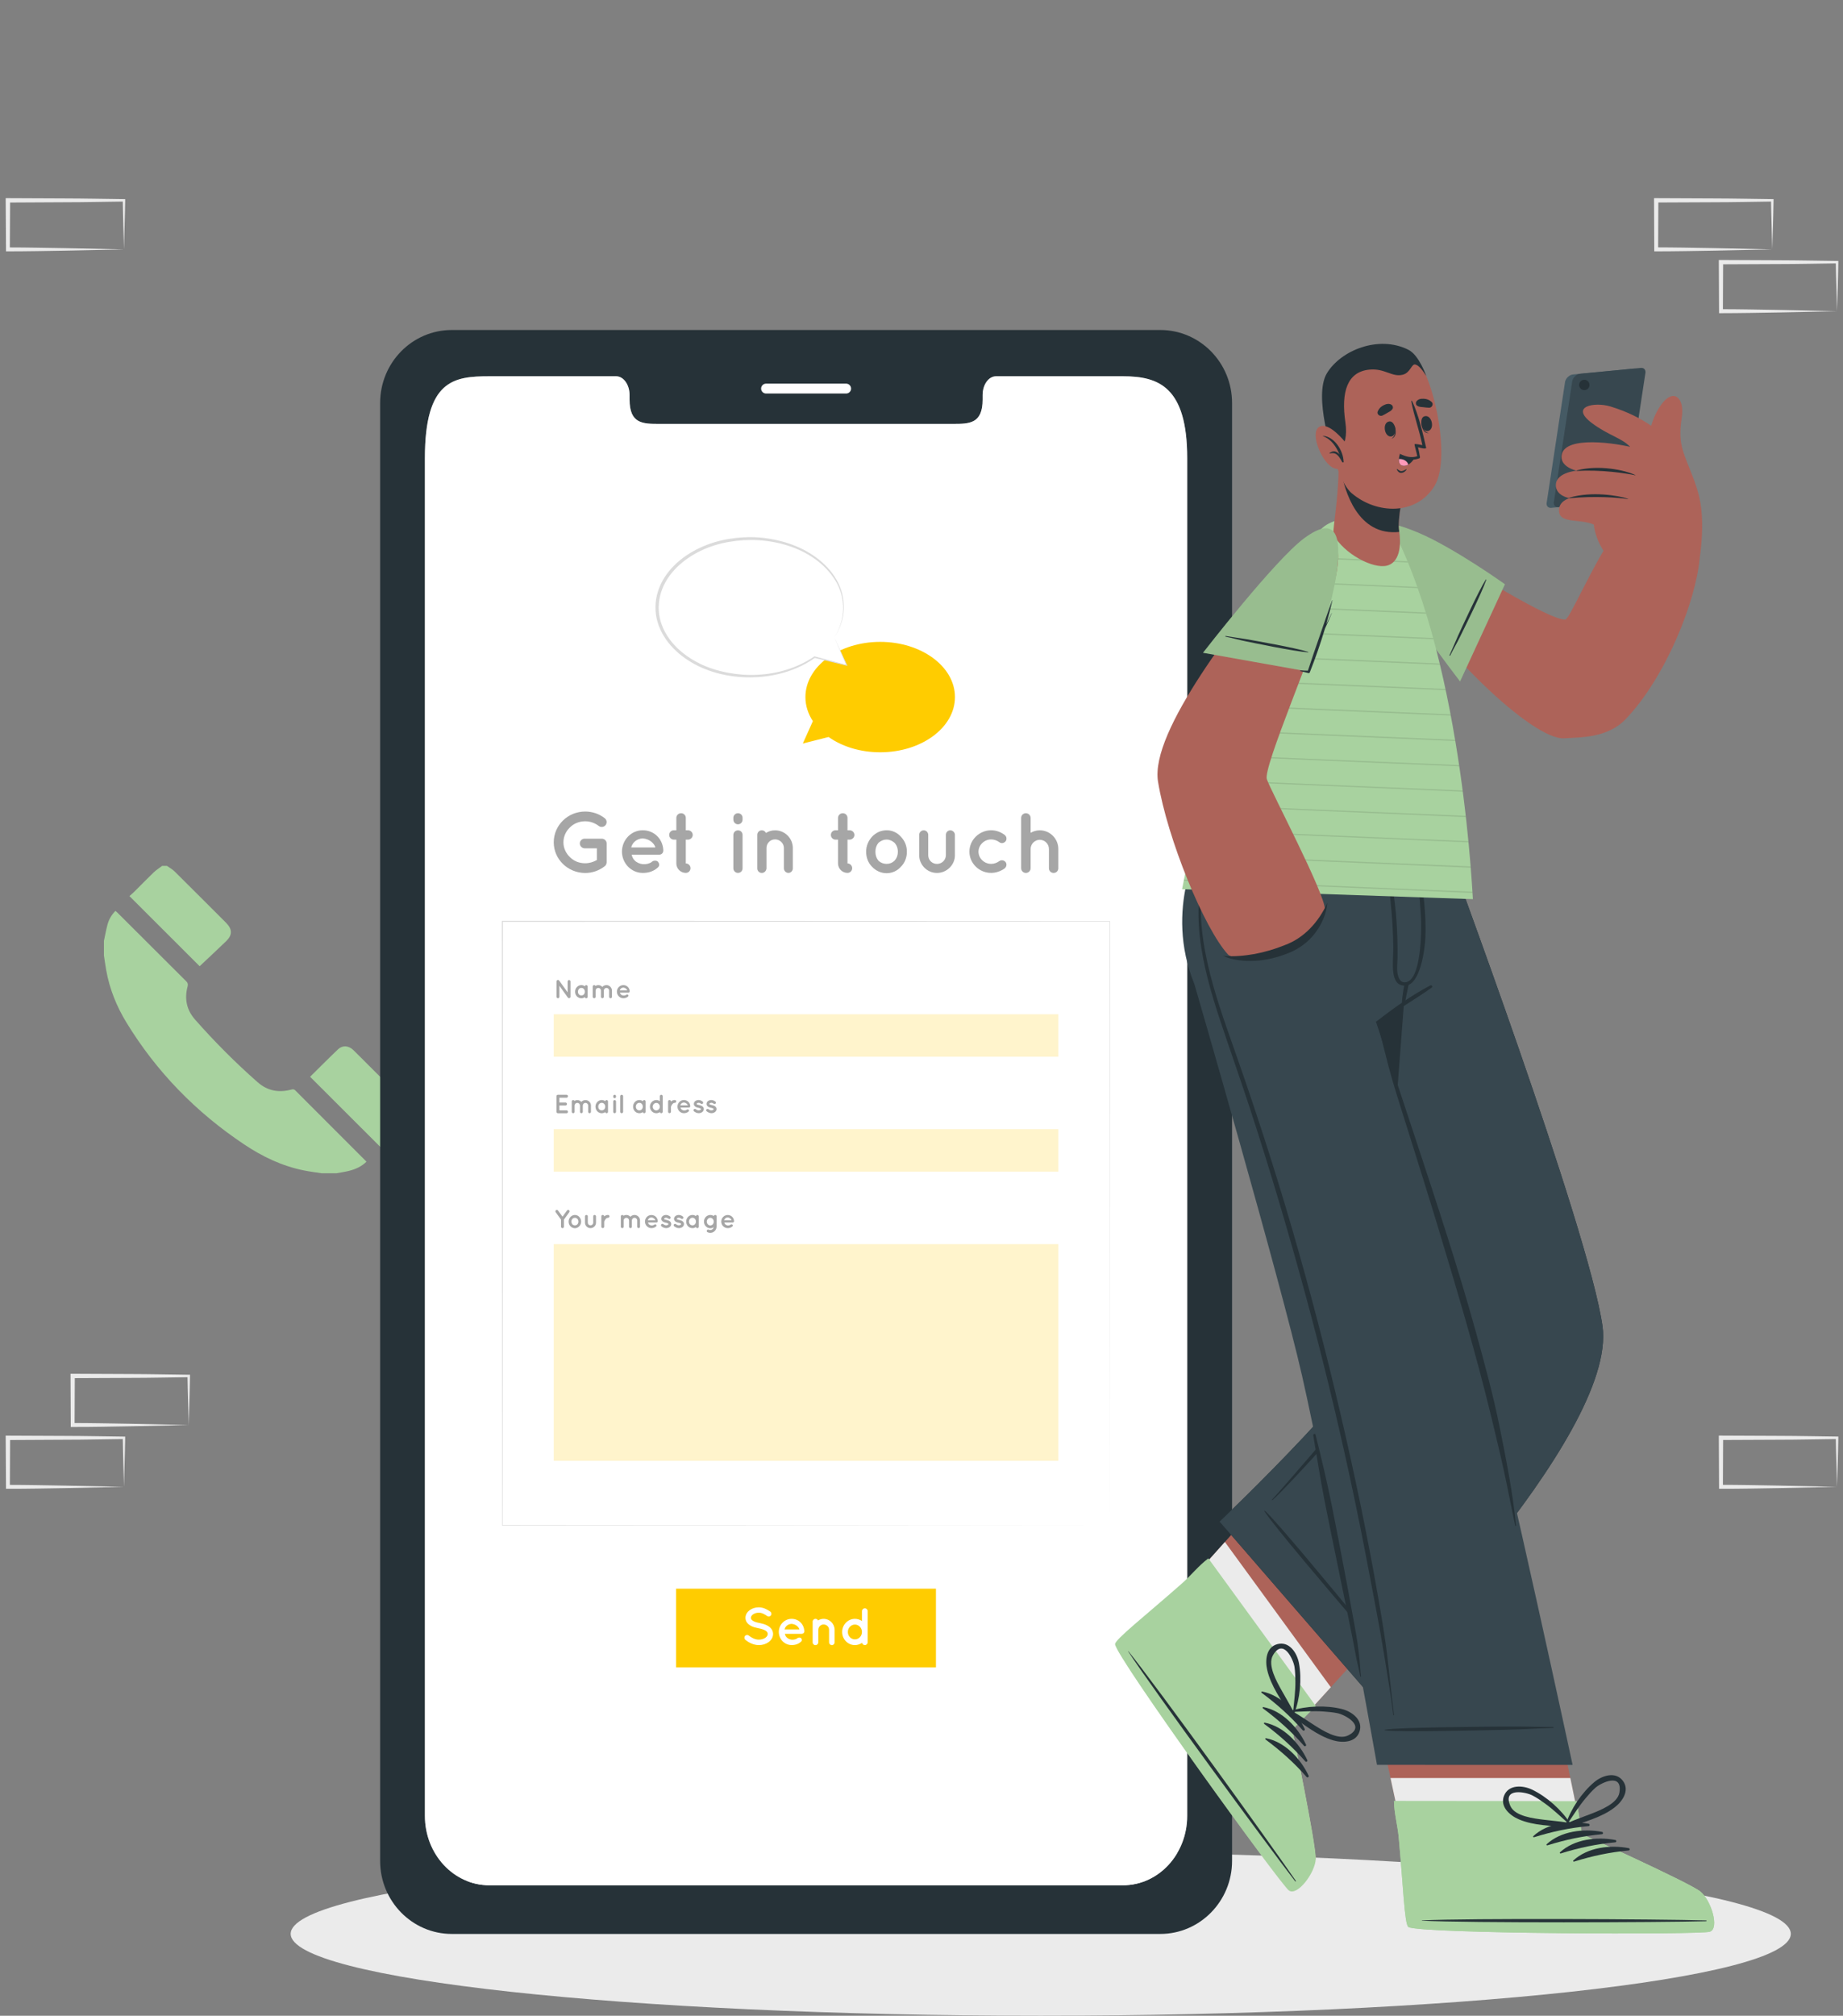 <svg width="428" height="468" viewBox="0 0 428 468" fill="none" xmlns="http://www.w3.org/2000/svg">
<rect x="0" y="0" width="428" height="468" fill="#808080" stroke="none"/>
<g clip-path="url(#clip0)">
<path d="M43.819 330.856L30.464 331.141L23.685 331.253C21.415 331.304 19.145 331.294 16.876 331.304H16.428V330.846L16.377 319.463V318.955H16.886L30.362 319.016C34.851 319.026 39.35 319.128 43.839 319.178H44.124V319.453C44.103 321.386 44.032 323.308 43.992 325.2L43.819 330.856ZM43.819 330.856L43.676 325.109C43.625 323.217 43.564 321.345 43.544 319.473L43.819 319.748C39.33 319.799 34.831 319.911 30.342 319.911L16.866 319.972L17.375 319.463L17.324 330.846L16.866 330.388C19.084 330.409 21.303 330.398 23.532 330.449L30.23 330.561L43.819 330.856Z" fill="#EBEBEB"/>
<path d="M28.785 345.209L15.431 345.494L8.652 345.606C6.382 345.657 4.112 345.647 1.842 345.657H1.394V345.199L1.323 333.826V333.318H1.832L15.308 333.379C19.797 333.389 24.296 333.491 28.785 333.542H29.07V333.816C29.049 335.749 28.978 337.672 28.938 339.564L28.785 345.209ZM28.785 345.209L28.642 339.462C28.591 337.57 28.53 335.698 28.51 333.826L28.785 334.101C24.296 334.152 19.797 334.264 15.308 334.264L1.832 334.335L2.341 333.826L2.29 345.209L1.832 344.752C4.051 344.772 6.27 344.762 8.499 344.813L15.196 344.924L28.785 345.209Z" fill="#EBEBEB"/>
<path d="M222.474 371.403L209.119 371.688L202.34 371.8C200.07 371.851 197.801 371.841 195.531 371.861H195.083V371.403L195.032 360.02V359.512H195.541L209.017 359.573C213.506 359.583 218.005 359.685 222.494 359.736H222.779V360.01C222.759 361.943 222.687 363.865 222.647 365.758L222.474 371.403ZM222.474 371.403L222.331 365.656C222.28 363.764 222.219 361.892 222.199 360.02L222.474 360.295C217.985 360.346 213.486 360.458 208.997 360.458L195.521 360.519L196.029 360.01L195.979 371.393L195.521 370.935C197.739 370.956 199.958 370.945 202.188 370.996L208.885 371.108L222.474 371.403Z" fill="#EBEBEB"/>
<path d="M207.44 385.756L194.085 386.041L187.306 386.153C185.036 386.204 182.767 386.194 180.497 386.214H180.049V385.756L179.998 374.373V373.865H180.507L193.983 373.926C198.472 373.936 202.971 374.038 207.46 374.089H207.745V374.363C207.725 376.296 207.653 378.219 207.613 380.111L207.44 385.756ZM207.44 385.756L207.297 380.009C207.246 378.117 207.185 376.245 207.165 374.373L207.44 374.648C202.951 374.699 198.452 374.811 193.963 374.811L180.487 374.872L180.996 374.363L180.945 385.746L180.487 385.288C182.706 385.309 184.924 385.299 187.154 385.349L193.851 385.461L207.44 385.756Z" fill="#EBEBEB"/>
<path d="M192.457 371.403L179.103 371.688L172.324 371.8C170.054 371.851 167.784 371.841 165.514 371.861H165.066V371.403L165.015 360.02V359.512H165.524L179.001 359.573C183.49 359.583 187.988 359.685 192.477 359.736H192.762V360.01C192.742 361.943 192.671 363.865 192.63 365.758L192.457 371.403ZM192.457 371.403L192.314 365.656C192.263 363.764 192.202 361.892 192.182 360.02L192.457 360.295C187.968 360.346 183.469 360.458 178.98 360.458L165.504 360.519L166.013 360.01L165.962 371.393L165.504 370.935C167.723 370.956 169.942 370.945 172.171 370.996L178.868 371.108L192.457 371.403Z" fill="#EBEBEB"/>
<path d="M426.605 345.21L413.251 345.495L406.472 345.606C404.202 345.657 401.932 345.647 399.663 345.657H399.215V345.2L399.164 333.817V333.308H399.673L413.149 333.369C417.638 333.379 422.137 333.481 426.626 333.532H426.911V333.807C426.89 335.739 426.819 337.662 426.778 339.554L426.605 345.21ZM426.605 345.21L426.463 339.462C426.412 337.57 426.351 335.699 426.331 333.827L426.605 334.102C422.117 334.152 417.618 334.264 413.129 334.264L399.652 334.325L400.161 333.817L400.11 345.2L399.652 344.742C401.871 344.762 404.09 344.752 406.319 344.803L413.017 344.915L426.605 345.21Z" fill="#EBEBEB"/>
<path d="M411.561 57.901L398.207 58.186L391.428 58.298C389.158 58.349 386.888 58.339 384.618 58.359H384.171V57.901L384.12 46.518V46.01H384.629L398.105 46.071C402.594 46.081 407.093 46.183 411.581 46.234H411.867V46.508C411.846 48.441 411.775 50.364 411.734 52.256L411.561 57.901ZM411.561 57.901L411.419 52.154C411.368 50.262 411.307 48.39 411.286 46.518L411.561 46.793C407.072 46.844 402.573 46.956 398.085 46.956L384.608 47.017L385.117 46.508L385.066 57.891L384.608 57.433C386.827 57.454 389.046 57.444 391.275 57.494L397.973 57.606L411.561 57.901Z" fill="#EBEBEB"/>
<path d="M426.605 72.254L413.251 72.539L406.472 72.651C404.202 72.702 401.932 72.692 399.663 72.712H399.215V72.254L399.164 60.871V60.363H399.673L413.149 60.424C417.638 60.434 422.137 60.536 426.626 60.587H426.911V60.861C426.89 62.794 426.819 64.717 426.778 66.609L426.605 72.254ZM426.605 72.254L426.463 66.507C426.412 64.615 426.351 62.743 426.331 60.871L426.605 61.146C422.117 61.197 417.618 61.309 413.129 61.309L399.652 61.37L400.161 60.861L400.11 72.244L399.652 71.786C401.871 71.807 404.09 71.796 406.319 71.847L413.017 71.959L426.605 72.254Z" fill="#EBEBEB"/>
<path d="M28.785 57.901L15.431 58.186L8.652 58.298C6.382 58.349 4.112 58.339 1.843 58.359H1.395V57.901L1.323 46.518V46.01H1.832L15.309 46.071C19.798 46.081 24.297 46.183 28.785 46.234H29.07V46.508C29.05 48.441 28.979 50.364 28.938 52.256L28.785 57.901ZM28.785 57.901L28.643 52.154C28.592 50.262 28.531 48.39 28.511 46.518L28.785 46.793C24.297 46.844 19.798 46.956 15.309 46.956L1.832 47.027L2.341 46.518L2.28 57.901L1.832 57.444C4.051 57.464 6.27 57.454 8.499 57.505L15.197 57.616L28.785 57.901Z" fill="#EBEBEB"/>
<path d="M85.093 269.721C83.953 270.85 82.548 271.47 81.032 271.847C80.065 272.091 79.077 272.223 78.1 272.406H74.751C73.377 272.193 72.003 272.03 70.639 271.755C65.55 270.748 60.959 268.551 56.684 265.692C45.529 258.246 36.368 248.867 29.375 237.423C27.075 233.66 25.436 229.601 24.663 225.237C24.459 224.098 24.306 222.958 24.133 221.809V218.462C24.408 217.18 24.632 215.878 24.978 214.617C25.304 213.447 25.904 212.399 26.81 211.484C26.973 211.626 27.126 211.748 27.268 211.891C32.592 217.211 37.915 222.531 43.249 227.831C43.625 228.207 43.697 228.523 43.564 229.041C42.811 231.879 43.32 234.463 45.284 236.701C49.834 241.869 54.679 246.731 59.85 251.278C62.11 253.262 64.715 253.74 67.586 252.987C67.962 252.885 68.247 252.824 68.573 253.16C74.019 258.623 79.474 264.065 84.93 269.527C84.981 269.558 85.011 269.619 85.093 269.721Z" fill="#A8D29F"/>
<path d="M95.536 257.769V258.888C95.017 259.559 94.559 260.281 93.969 260.881C92.32 262.58 90.63 264.238 88.951 265.917C88.768 266.1 88.584 266.263 88.442 266.405C82.945 260.912 77.469 255.449 72.014 249.997C74.161 247.881 76.309 245.704 78.528 243.598C79.546 242.632 80.981 242.754 82.04 243.782C83.271 244.982 84.472 246.203 85.694 247.423C88.554 250.282 91.424 253.12 94.254 256.009C94.763 256.507 95.119 257.179 95.536 257.769Z" fill="#A8D29F"/>
<path d="M52.491 218.544C50.455 220.507 48.379 222.43 46.364 224.332C41.101 219.073 35.635 213.62 30.057 208.046C30.424 207.72 30.831 207.385 31.208 207.008C32.704 205.523 34.18 203.997 35.696 202.543C36.287 201.983 36.989 201.536 37.651 201.037H38.77C39.361 201.464 40.032 201.81 40.541 202.319C44.531 206.266 48.501 210.253 52.471 214.22C53.987 215.736 54.008 217.079 52.491 218.544Z" fill="#A8D29F"/>
<path d="M241.691 468C337.891 468 415.877 459.488 415.877 448.988C415.877 438.488 337.891 429.976 241.691 429.976C145.49 429.976 67.504 438.488 67.504 448.988C67.504 459.488 145.49 468 241.691 468Z" fill="#EBEBEB"/>
<path d="M269.458 76.618H104.921C95.73 76.618 88.279 84.197 88.279 93.565V432.061C88.279 441.409 95.73 449.008 104.921 449.008H269.458C278.649 449.008 286.12 441.409 286.12 432.061V93.565C286.12 84.197 278.649 76.618 269.458 76.618ZM275.708 421.594C275.708 430.505 269.03 437.707 260.796 437.707H113.603C105.348 437.707 98.671 430.494 98.671 421.594V106.393C98.671 88.245 105.348 87.36 113.603 87.36H143.091C144.801 87.36 146.205 89.303 146.205 91.714V92.751C146.205 98.407 149.3 98.418 153.096 98.418H221.283C225.12 98.418 228.194 98.397 228.194 92.751V91.714C228.194 89.303 229.578 87.36 231.319 87.36H260.796C269.03 87.36 275.708 89.771 275.708 106.393V421.594Z" fill="#263238"/>
<path d="M275.707 106.393V421.594C275.707 430.505 269.03 437.707 260.796 437.707H113.603C105.348 437.707 98.671 430.495 98.671 421.594V106.393C98.671 88.245 105.348 87.36 113.603 87.36H143.09C144.8 87.36 146.205 89.303 146.205 91.714V92.752C146.205 98.407 149.299 98.418 153.096 98.418H221.282C225.12 98.418 228.194 98.397 228.194 92.752V91.714C228.194 89.303 229.578 87.36 231.318 87.36H260.796C269.03 87.36 275.707 89.771 275.707 106.393Z" fill="white"/>
<path d="M138.001 94.441C137.909 94.532 137.808 94.634 137.716 94.725C137.665 94.776 137.604 94.837 137.553 94.888C136.79 94.146 135.874 93.749 134.805 93.749C133.736 93.749 132.83 94.146 132.057 94.888C132.006 94.837 131.955 94.776 131.904 94.725C131.812 94.634 131.721 94.532 131.619 94.441H131.609C131.609 94.441 131.609 94.441 131.609 94.43C131.619 94.42 131.619 94.42 131.629 94.41C131.751 94.308 131.863 94.196 131.985 94.095C132.24 93.881 132.525 93.708 132.82 93.566C133.176 93.393 133.543 93.261 133.93 93.2C134.113 93.169 134.296 93.149 134.479 93.128C134.54 93.118 134.947 93.118 134.958 93.118C135.08 93.128 135.212 93.128 135.334 93.149C135.68 93.189 136.016 93.271 136.352 93.393C136.586 93.484 136.82 93.586 137.034 93.708C137.268 93.84 137.482 93.993 137.686 94.166C137.797 94.247 137.899 94.339 138.001 94.441C138.001 94.43 138.001 94.441 138.001 94.441Z" fill="white"/>
<path d="M132.963 95.773C132.81 95.621 132.668 95.478 132.515 95.326C133.024 94.827 133.635 94.502 134.347 94.41C135.416 94.268 136.322 94.593 137.105 95.326C136.953 95.478 136.8 95.621 136.658 95.773C136.149 95.275 135.538 95.01 134.815 95.01C134.093 95.01 133.482 95.285 132.963 95.773Z" fill="white"/>
<path d="M136.2 96.23C136.047 96.383 135.905 96.525 135.752 96.678C135.497 96.424 135.182 96.291 134.805 96.291C134.439 96.291 134.123 96.434 133.859 96.688C133.706 96.535 133.564 96.393 133.411 96.24C134.134 95.488 135.406 95.427 136.2 96.23Z" fill="white"/>
<path d="M135.212 97.085C135.212 97.309 135.029 97.492 134.805 97.492C134.581 97.492 134.398 97.309 134.398 97.085C134.398 96.861 134.581 96.678 134.805 96.678C135.029 96.678 135.212 96.861 135.212 97.085Z" fill="white"/>
<path d="M110.224 95.296C110.224 94.645 110.753 94.126 111.394 94.126C112.046 94.126 112.565 94.655 112.565 95.296C112.565 95.947 112.035 96.466 111.394 96.466C110.743 96.476 110.224 95.947 110.224 95.296Z" fill="white"/>
<path d="M113.918 95.296C113.918 94.645 114.447 94.126 115.089 94.126C115.74 94.126 116.259 94.655 116.259 95.296C116.259 95.947 115.73 96.466 115.089 96.466C114.437 96.476 113.918 95.947 113.918 95.296Z" fill="white"/>
<path d="M117.613 95.296C117.613 94.645 118.142 94.126 118.784 94.126C119.435 94.126 119.954 94.655 119.954 95.296C119.954 95.947 119.425 96.466 118.784 96.466C118.132 96.476 117.613 95.947 117.613 95.296Z" fill="white"/>
<path d="M121.308 95.296C121.308 94.645 121.837 94.126 122.478 94.126C123.13 94.126 123.649 94.655 123.649 95.296C123.649 95.947 123.12 96.466 122.478 96.466C121.827 96.476 121.308 95.947 121.308 95.296Z" fill="white"/>
<path d="M125.003 95.296C125.003 94.645 125.532 94.126 126.173 94.126C126.825 94.126 127.344 94.655 127.344 95.296C127.344 95.947 126.814 96.466 126.173 96.466C125.522 96.476 125.003 95.947 125.003 95.296Z" fill="white"/>
<path d="M262.424 97.859H252.877V93.434H262.424V97.859ZM253.366 97.371H261.946V93.922H253.366V97.371Z" fill="white"/>
<path d="M259.829 94.188H253.671V97.107H259.829V94.188Z" fill="white"/>
<path d="M263.279 94.461H262.435V96.832H263.279V94.461Z" fill="white"/>
<path d="M196.497 91.368H177.901C177.27 91.368 176.751 90.85 176.751 90.219C176.751 89.588 177.27 89.069 177.901 89.069H196.497C197.129 89.069 197.648 89.588 197.648 90.219C197.648 90.86 197.129 91.368 196.497 91.368Z" fill="white"/>
<path d="M128.596 195.564C128.596 191.586 131.884 188.413 135.904 188.413C137.584 188.413 139.192 188.982 140.423 189.959C140.943 190.335 141.014 191.068 140.637 191.566C140.261 192.044 139.528 192.146 139.029 191.749C138.174 191.098 137.085 190.681 135.894 190.681C134.469 190.681 133.217 191.22 132.331 192.126C131.405 193.021 130.845 194.221 130.845 195.574C130.845 196.876 131.405 198.087 132.331 198.982C133.227 199.897 134.469 200.426 135.894 200.426C136.881 200.426 137.818 200.131 138.612 199.673V196.957H135.782C135.171 196.957 134.652 196.439 134.652 195.828C134.652 195.198 135.171 194.719 135.782 194.719H139.691C139.711 194.719 139.711 194.719 139.711 194.719C139.731 194.719 139.731 194.719 139.731 194.719C140.362 194.719 140.882 195.198 140.882 195.828V200.202C140.882 200.345 140.841 200.416 140.82 200.538C140.8 200.579 140.8 200.599 140.78 200.64V200.66C140.719 200.843 140.597 200.996 140.403 201.138C139.151 202.105 137.594 202.684 135.904 202.684C131.884 202.674 128.596 199.521 128.596 195.564Z" fill="#A6A6A6"/>
<path d="M144.434 197.72C144.454 195.024 146.551 192.766 149.269 192.766C151.844 192.766 153.89 194.689 154.042 197.364C154.042 197.384 154.042 197.425 154.042 197.466C154.042 197.506 154.042 197.608 154.022 197.649C153.961 198.127 153.544 198.442 152.994 198.442H146.693C146.795 198.9 147.009 199.409 147.365 199.744C147.783 200.222 148.577 200.578 149.269 200.64C149.981 200.701 150.836 200.517 151.325 200.141C151.742 199.704 152.556 199.765 152.811 200.08C153.065 200.355 153.269 200.955 152.811 201.372C151.844 202.267 150.673 202.674 149.258 202.674C146.561 202.654 144.454 200.416 144.434 197.72ZM146.592 196.754H152.2C152.007 195.96 150.989 194.79 149.269 194.658C147.589 194.729 146.755 195.94 146.592 196.754Z" fill="#A6A6A6"/>
<path d="M160.872 193.855C160.872 194.445 160.353 194.943 159.763 194.943H159.264V200.467C159.875 200.467 160.353 200.965 160.353 201.575C160.353 202.186 159.875 202.664 159.264 202.664C158.053 202.664 157.066 201.677 157.066 200.467V194.943H156.496C155.885 194.943 155.406 194.445 155.406 193.855C155.406 193.244 155.885 192.766 156.496 192.766H157.066V189.898C157.066 189.287 157.564 188.809 158.175 188.809C158.786 188.809 159.264 189.287 159.264 189.898V192.766H159.763C160.353 192.766 160.872 193.244 160.872 193.855Z" fill="#A6A6A6"/>
<path d="M172.445 190.294C172.445 190.884 171.987 191.383 171.377 191.383C170.786 191.383 170.308 190.884 170.308 190.294V189.877C170.308 189.287 170.786 188.809 171.377 188.809C171.987 188.809 172.445 189.287 172.445 189.877V190.294ZM172.445 193.875V201.596C172.445 202.186 171.987 202.664 171.377 202.664C170.786 202.664 170.308 202.186 170.308 201.596V193.875C170.308 193.244 170.786 192.786 171.377 192.786C171.998 192.786 172.445 193.244 172.445 193.875Z" fill="#A6A6A6"/>
<path d="M184.12 196.887V201.617C184.12 202.186 183.662 202.664 183.092 202.664C182.532 202.664 182.044 202.186 182.044 201.617V196.887C182.044 195.778 181.107 194.883 179.988 194.883C178.878 194.883 178.003 195.778 178.003 196.887V201.617C178.003 201.678 178.003 201.739 177.962 201.82C177.86 202.298 177.423 202.675 176.914 202.675C176.323 202.675 175.865 202.197 175.865 201.627V196.897V193.825C175.865 193.245 176.323 192.777 176.914 192.777C177.331 192.777 177.708 193.011 177.881 193.387C178.471 193.011 179.204 192.777 179.977 192.777C182.278 192.767 184.12 194.649 184.12 196.887Z" fill="#A6A6A6"/>
<path d="M198.421 193.855C198.421 194.445 197.902 194.943 197.312 194.943H196.813V200.467C197.424 200.467 197.902 200.965 197.902 201.575C197.902 202.186 197.424 202.664 196.813 202.664C195.602 202.664 194.614 201.677 194.614 200.467V194.943H194.044C193.434 194.943 192.955 194.445 192.955 193.855C192.955 193.244 193.434 192.766 194.044 192.766H194.614V189.898C194.614 189.287 195.113 188.809 195.724 188.809C196.335 188.809 196.813 189.287 196.813 189.898V192.766H197.312C197.902 192.766 198.421 193.244 198.421 193.855Z" fill="#A6A6A6"/>
<path d="M202.503 201.23C201.648 200.355 201.139 199.134 201.139 197.74C201.139 196.398 201.658 195.228 202.503 194.272C203.398 193.336 204.549 192.766 205.912 192.766C207.215 192.766 208.406 193.336 209.22 194.272C210.116 195.218 210.605 196.387 210.605 197.74C210.605 199.124 210.106 200.355 209.22 201.23C208.406 202.155 207.215 202.735 205.912 202.735C204.549 202.735 203.398 202.155 202.503 201.23ZM203.297 197.74C203.297 198.595 203.551 199.287 204.009 199.836C204.508 200.314 205.159 200.568 205.912 200.568C206.605 200.568 207.236 200.314 207.734 199.836C208.233 199.276 208.508 198.585 208.508 197.74C208.508 196.927 208.233 196.215 207.734 195.675C207.236 195.238 206.605 194.923 205.912 194.923C205.159 194.923 204.508 195.238 204.009 195.675C203.551 196.215 203.297 196.927 203.297 197.74Z" fill="#A6A6A6"/>
<path d="M217.587 202.675C215.328 202.675 213.465 200.813 213.465 198.555V193.825C213.465 193.265 213.943 192.777 214.513 192.777C215.104 192.777 215.562 193.275 215.562 193.825V198.555C215.562 199.684 216.457 200.579 217.587 200.579C218.737 200.579 219.643 199.684 219.664 198.555V193.825C219.664 193.265 220.101 192.777 220.692 192.777C221.251 192.777 221.76 193.275 221.76 193.825V198.555C221.771 200.813 219.867 202.675 217.587 202.675Z" fill="#A6A6A6"/>
<path d="M225.129 197.74C225.129 194.984 227.43 192.786 230.168 192.766C231.359 192.766 232.468 193.204 233.323 193.855C233.781 194.211 233.863 194.882 233.537 195.319C233.14 195.797 232.509 195.879 232.051 195.523C231.532 195.146 230.901 194.892 230.168 194.892C228.56 194.892 227.236 196.215 227.236 197.74C227.236 199.266 228.56 200.568 230.168 200.568C230.88 200.568 231.532 200.314 232.051 199.938C232.489 199.602 233.14 199.683 233.537 200.151C233.852 200.589 233.771 201.219 233.323 201.616C232.468 202.226 231.359 202.664 230.168 202.664C227.43 202.674 225.129 200.456 225.129 197.74Z" fill="#A6A6A6"/>
<path d="M239.339 201.586C239.339 202.196 238.84 202.674 238.229 202.674C237.731 202.674 237.313 202.318 237.181 201.86C237.161 201.779 237.14 201.677 237.14 201.586V189.898C237.14 189.287 237.639 188.809 238.229 188.809C238.84 188.809 239.339 189.287 239.339 189.898V193.346C239.97 193.01 240.683 192.776 241.456 192.776C243.858 192.776 245.772 194.74 245.772 197.11V201.586C245.772 202.196 245.293 202.674 244.683 202.674C244.072 202.674 243.594 202.196 243.594 201.586V197.11C243.594 195.94 242.647 194.994 241.456 194.974C240.286 194.994 239.359 195.94 239.339 197.11V201.586Z" fill="#A6A6A6"/>
<path d="M257.712 213.915H116.667V354.141H257.712V213.915Z" fill="white"/>
<path d="M257.712 354.141L116.667 354.202H116.606V354.141L116.545 213.915V213.792H116.667L257.712 213.854H257.773V213.915L257.712 354.141ZM257.712 354.141L257.651 213.915L257.712 213.976L116.667 214.037L116.789 213.915L116.728 354.141L116.667 354.08L257.712 354.141Z" fill="#DBDBDB"/>
<path d="M129.909 231.431C129.909 231.615 129.757 231.767 129.584 231.767C129.39 231.767 129.248 231.615 129.248 231.431V227.881C129.248 227.881 129.248 227.881 129.248 227.871C129.237 227.769 129.288 227.657 129.38 227.586C129.533 227.485 129.736 227.515 129.848 227.657L131.823 230.394V227.871C131.823 227.698 131.965 227.546 132.149 227.546C132.332 227.546 132.484 227.698 132.484 227.871V231.421C132.484 231.604 132.332 231.757 132.149 231.757C132.047 231.757 131.955 231.706 131.894 231.635C131.884 231.625 131.874 231.615 131.864 231.594L129.909 228.878V231.431Z" fill="#A6A6A6"/>
<path d="M136.464 230.252V231.452C136.464 231.625 136.322 231.778 136.138 231.778C135.975 231.778 135.853 231.666 135.823 231.513C135.589 231.676 135.314 231.778 135.009 231.778C134.591 231.778 134.235 231.605 133.97 231.33C133.706 231.045 133.553 230.669 133.553 230.252C133.553 229.835 133.706 229.448 133.97 229.174C134.235 228.889 134.591 228.716 135.009 228.716C135.314 228.716 135.589 228.818 135.823 228.98C135.864 228.828 135.986 228.716 136.138 228.716C136.311 228.716 136.464 228.858 136.464 229.041V230.252ZM135.823 230.252C135.823 229.998 135.731 229.774 135.589 229.621C135.446 229.458 135.232 229.367 135.019 229.367C134.795 229.367 134.591 229.448 134.449 229.621C134.306 229.774 134.215 229.998 134.215 230.252C134.215 230.506 134.296 230.72 134.449 230.883C134.591 231.035 134.795 231.116 135.019 231.116C135.232 231.116 135.436 231.035 135.589 230.883C135.731 230.72 135.823 230.496 135.823 230.252Z" fill="#A6A6A6"/>
<path d="M140.22 229.977C140.22 229.987 140.22 229.987 140.22 229.998V231.442C140.22 231.615 140.078 231.768 139.894 231.768C139.721 231.768 139.569 231.625 139.569 231.442V229.998C139.569 229.987 139.569 229.987 139.569 229.977C139.558 229.642 139.284 229.367 138.938 229.367C138.602 229.367 138.317 229.652 138.317 229.998V231.442C138.317 231.452 138.306 231.473 138.306 231.483C138.306 231.493 138.306 231.503 138.306 231.503C138.296 231.513 138.296 231.523 138.286 231.544C138.286 231.554 138.286 231.564 138.286 231.574C138.235 231.686 138.113 231.768 137.981 231.768C137.96 231.768 137.94 231.757 137.92 231.757C137.777 231.717 137.655 231.595 137.655 231.442V229.998C137.655 229.987 137.655 229.987 137.655 229.987V229.041C137.655 228.848 137.798 228.716 137.981 228.716C138.113 228.716 138.225 228.787 138.276 228.899C138.469 228.787 138.693 228.716 138.927 228.716C139.314 228.716 139.66 228.879 139.884 229.133C140.108 228.868 140.464 228.716 140.841 228.716C141.543 228.716 142.113 229.296 142.113 229.998V231.442C142.113 231.615 141.971 231.768 141.788 231.768C141.615 231.768 141.462 231.625 141.462 231.442V229.998C141.462 229.652 141.177 229.367 140.841 229.367C140.515 229.367 140.23 229.642 140.22 229.977Z" fill="#A6A6A6"/>
<path d="M143.263 230.242C143.274 229.408 143.915 228.716 144.76 228.716C145.554 228.716 146.185 229.306 146.236 230.13C146.236 230.14 146.236 230.15 146.236 230.16C146.236 230.17 146.236 230.201 146.225 230.211C146.205 230.354 146.083 230.455 145.91 230.455H143.966C143.996 230.598 144.068 230.75 144.169 230.862C144.302 231.005 144.546 231.116 144.76 231.137C144.984 231.157 145.248 231.096 145.401 230.984C145.533 230.852 145.778 230.872 145.859 230.964C145.94 231.045 146.001 231.228 145.859 231.361C145.564 231.635 145.197 231.768 144.76 231.768C143.925 231.768 143.274 231.076 143.263 230.242ZM143.935 229.947H145.666C145.604 229.703 145.289 229.336 144.76 229.296C144.241 229.316 143.986 229.692 143.935 229.947Z" fill="#A6A6A6"/>
<path opacity="0.2" d="M245.782 235.48H128.596V245.337H245.782V235.48Z" fill="#FFCC00"/>
<path d="M129.227 258.124V254.512C129.227 254.319 129.37 254.177 129.563 254.177H129.573C129.573 254.177 129.573 254.177 129.584 254.177H131.568C131.741 254.177 131.904 254.319 131.904 254.512C131.904 254.706 131.741 254.858 131.568 254.858H129.909V255.977H131.334C131.517 255.977 131.67 256.14 131.67 256.313C131.67 256.506 131.517 256.659 131.334 256.659H129.909V257.788H131.568C131.741 257.788 131.904 257.941 131.904 258.134C131.904 258.317 131.741 258.469 131.568 258.469H129.584C129.573 258.469 129.573 258.459 129.573 258.459L129.563 258.469C129.38 258.459 129.227 258.307 129.227 258.124Z" fill="#A6A6A6"/>
<path d="M135.345 256.669C135.345 256.679 135.345 256.679 135.345 256.689V258.134C135.345 258.307 135.202 258.459 135.019 258.459C134.846 258.459 134.693 258.317 134.693 258.134V256.689C134.693 256.679 134.693 256.679 134.693 256.669C134.683 256.333 134.408 256.059 134.062 256.059C133.726 256.059 133.441 256.344 133.441 256.689V258.134C133.441 258.144 133.431 258.164 133.431 258.175C133.431 258.185 133.431 258.195 133.431 258.195C133.421 258.205 133.421 258.215 133.411 258.236C133.411 258.246 133.411 258.256 133.411 258.266C133.36 258.378 133.238 258.459 133.105 258.459C133.085 258.459 133.065 258.449 133.044 258.449C132.902 258.409 132.78 258.286 132.78 258.134V256.689C132.78 256.679 132.78 256.679 132.78 256.679V255.733C132.78 255.54 132.922 255.408 133.105 255.408C133.238 255.408 133.35 255.479 133.4 255.591C133.594 255.479 133.818 255.408 134.052 255.408C134.439 255.408 134.785 255.57 135.009 255.825C135.233 255.56 135.579 255.408 135.965 255.408C136.668 255.408 137.238 255.977 137.238 256.689V258.134C137.238 258.307 137.095 258.459 136.912 258.459C136.739 258.459 136.586 258.317 136.586 258.134V256.689C136.586 256.344 136.301 256.059 135.965 256.059C135.64 256.049 135.365 256.323 135.345 256.669Z" fill="#A6A6A6"/>
<path d="M141.197 256.933V258.134C141.197 258.307 141.055 258.459 140.871 258.459C140.709 258.459 140.586 258.347 140.556 258.195C140.322 258.358 140.047 258.459 139.742 258.459C139.324 258.459 138.968 258.286 138.703 258.012C138.439 257.727 138.286 257.351 138.286 256.933C138.286 256.516 138.439 256.13 138.703 255.855C138.968 255.57 139.324 255.397 139.742 255.397C140.047 255.397 140.322 255.499 140.556 255.662C140.597 255.509 140.719 255.397 140.871 255.397C141.045 255.397 141.197 255.54 141.197 255.723V256.933ZM140.546 256.933C140.546 256.679 140.454 256.455 140.312 256.303C140.169 256.14 139.955 256.048 139.742 256.048C139.518 256.048 139.314 256.13 139.172 256.303C139.029 256.455 138.938 256.679 138.938 256.933C138.938 257.188 139.019 257.401 139.172 257.564C139.314 257.717 139.518 257.798 139.742 257.798C139.955 257.798 140.159 257.717 140.312 257.564C140.454 257.401 140.546 257.188 140.546 256.933Z" fill="#A6A6A6"/>
<path d="M143.06 254.635C143.06 254.818 142.917 254.97 142.734 254.97C142.551 254.97 142.408 254.818 142.408 254.635V254.502C142.408 254.319 142.551 254.177 142.734 254.177C142.927 254.177 143.06 254.319 143.06 254.502V254.635ZM143.06 255.743V258.124C143.06 258.307 142.917 258.459 142.734 258.459C142.551 258.459 142.408 258.317 142.408 258.124V255.743C142.408 255.55 142.551 255.408 142.734 255.408C142.917 255.408 143.06 255.55 143.06 255.743Z" fill="#A6A6A6"/>
<path d="M144.363 254.177C144.556 254.177 144.709 254.329 144.709 254.512V258.124C144.709 258.307 144.556 258.459 144.363 258.459C144.18 258.459 144.027 258.307 144.027 258.124V254.512C144.027 254.329 144.18 254.177 144.363 254.177Z" fill="#A6A6A6"/>
<path d="M149.93 256.933V258.134C149.93 258.307 149.788 258.459 149.605 258.459C149.442 258.459 149.32 258.347 149.289 258.195C149.055 258.358 148.78 258.459 148.475 258.459C148.057 258.459 147.701 258.286 147.437 258.012C147.172 257.727 147.019 257.351 147.019 256.933C147.019 256.516 147.172 256.13 147.437 255.855C147.701 255.57 148.057 255.397 148.475 255.397C148.78 255.397 149.055 255.499 149.289 255.662C149.33 255.509 149.452 255.397 149.605 255.397C149.778 255.397 149.93 255.54 149.93 255.723V256.933ZM149.279 256.933C149.279 256.679 149.187 256.455 149.045 256.303C148.902 256.14 148.689 256.048 148.475 256.048C148.251 256.048 148.047 256.13 147.905 256.303C147.762 256.455 147.671 256.679 147.671 256.933C147.671 257.188 147.752 257.401 147.905 257.564C148.047 257.717 148.251 257.798 148.475 257.798C148.689 257.798 148.892 257.717 149.045 257.564C149.187 257.401 149.279 257.188 149.279 256.933Z" fill="#A6A6A6"/>
<path d="M153.9 258.124C153.9 258.297 153.758 258.459 153.574 258.459C153.412 258.459 153.279 258.347 153.249 258.195C153.015 258.358 152.719 258.459 152.414 258.459C151.59 258.459 150.928 257.757 150.928 256.933C150.928 256.099 151.59 255.397 152.414 255.397C152.709 255.397 153.004 255.499 153.239 255.652V254.502C153.239 254.329 153.381 254.177 153.574 254.177C153.758 254.177 153.9 254.329 153.9 254.502V256.923C153.9 256.923 153.9 256.923 153.9 256.933V258.124ZM152.414 256.069C152.19 256.069 151.987 256.16 151.834 256.323C151.681 256.476 151.59 256.699 151.59 256.944C151.59 257.178 151.681 257.391 151.834 257.554C151.987 257.717 152.19 257.808 152.414 257.808C152.638 257.808 152.831 257.717 152.984 257.554C153.137 257.401 153.228 257.178 153.228 256.944C153.228 256.699 153.137 256.476 152.984 256.323C152.831 256.16 152.638 256.069 152.414 256.069Z" fill="#A6A6A6"/>
<path d="M157.045 255.723C157.045 255.896 156.903 256.048 156.72 256.048C156.577 256.048 156.455 256.089 156.353 256.16C156.241 256.231 156.15 256.333 156.068 256.455C155.926 256.648 155.844 256.882 155.814 256.964V258.123C155.814 258.296 155.661 258.449 155.478 258.449C155.305 258.449 155.152 258.306 155.152 258.123V255.712C155.152 255.54 155.295 255.397 155.478 255.397C155.661 255.397 155.814 255.54 155.814 255.712V255.753C155.854 255.712 155.895 255.662 155.946 255.631C156.15 255.499 156.414 255.387 156.72 255.397C156.903 255.407 157.045 255.55 157.045 255.723Z" fill="#A6A6A6"/>
<path d="M157.33 256.923C157.341 256.089 157.982 255.397 158.827 255.397C159.621 255.397 160.252 255.987 160.302 256.811C160.302 256.822 160.302 256.832 160.302 256.842C160.302 256.852 160.302 256.883 160.292 256.893C160.272 257.035 160.15 257.137 159.977 257.137H158.033C158.063 257.279 158.134 257.432 158.236 257.544C158.369 257.686 158.613 257.798 158.827 257.818C159.051 257.839 159.305 257.778 159.468 257.666C159.6 257.534 159.844 257.554 159.926 257.646C160.007 257.727 160.068 257.91 159.926 258.042C159.631 258.317 159.264 258.449 158.827 258.449C157.982 258.449 157.33 257.757 157.33 256.923ZM157.992 256.628H159.722C159.661 256.384 159.346 256.018 158.816 255.977C158.297 256.008 158.043 256.374 157.992 256.628Z" fill="#A6A6A6"/>
<path d="M161.117 257.585C161.229 257.442 161.443 257.422 161.575 257.534C161.738 257.666 162.013 257.808 162.247 257.798C162.41 257.798 162.562 257.747 162.664 257.686C162.746 257.615 162.776 257.554 162.776 257.503C162.776 257.473 162.766 257.462 162.756 257.442C162.746 257.422 162.725 257.401 162.674 257.371C162.593 257.31 162.41 257.239 162.186 257.198H162.176C161.982 257.157 161.799 257.117 161.646 257.035C161.483 256.954 161.331 256.842 161.229 256.679C161.158 256.567 161.127 256.435 161.127 256.293C161.127 256.008 161.29 255.774 161.483 255.621C161.697 255.479 161.952 255.397 162.237 255.397C162.664 255.397 162.959 255.601 163.153 255.733C163.295 255.835 163.346 256.028 163.254 256.181C163.153 256.323 162.959 256.374 162.807 256.262C162.613 256.13 162.44 256.038 162.247 256.038C162.094 256.038 161.962 256.089 161.88 256.15C161.799 256.201 161.779 256.262 161.779 256.293C161.779 256.313 161.779 256.323 161.789 256.343C161.799 256.354 161.809 256.384 161.86 256.405C161.941 256.455 162.094 256.516 162.308 256.547L162.318 256.557H162.328C162.532 256.598 162.715 256.649 162.898 256.73C163.061 256.801 163.224 256.923 163.336 257.086C163.407 257.208 163.448 257.351 163.448 257.493C163.448 257.788 163.285 258.042 163.061 258.205C162.837 258.358 162.562 258.449 162.267 258.449C161.789 258.439 161.422 258.225 161.178 258.022C161.025 257.92 161.005 257.717 161.117 257.585Z" fill="#A6A6A6"/>
<path d="M164.068 257.585C164.18 257.442 164.394 257.422 164.526 257.534C164.689 257.666 164.964 257.808 165.198 257.798C165.361 257.798 165.514 257.747 165.616 257.686C165.697 257.615 165.727 257.554 165.727 257.503C165.727 257.473 165.717 257.462 165.707 257.442C165.697 257.422 165.677 257.401 165.626 257.371C165.544 257.31 165.361 257.239 165.137 257.198H165.127C164.934 257.157 164.75 257.117 164.598 257.035C164.435 256.954 164.282 256.842 164.18 256.679C164.109 256.567 164.079 256.435 164.079 256.293C164.079 256.008 164.241 255.774 164.435 255.621C164.649 255.479 164.903 255.397 165.188 255.397C165.616 255.397 165.911 255.601 166.104 255.733C166.247 255.835 166.297 256.028 166.206 256.181C166.104 256.323 165.911 256.374 165.758 256.262C165.565 256.13 165.392 256.038 165.198 256.038C165.046 256.038 164.913 256.089 164.832 256.15C164.75 256.201 164.73 256.262 164.73 256.293C164.73 256.313 164.73 256.323 164.74 256.343C164.75 256.354 164.761 256.384 164.811 256.405C164.893 256.455 165.046 256.516 165.259 256.547L165.269 256.557H165.28C165.483 256.598 165.666 256.649 165.85 256.73C166.012 256.801 166.175 256.923 166.287 257.086C166.359 257.208 166.399 257.351 166.399 257.493C166.399 257.788 166.236 258.042 166.012 258.205C165.789 258.358 165.514 258.449 165.219 258.449C164.74 258.439 164.374 258.225 164.129 258.022C163.977 257.92 163.956 257.717 164.068 257.585Z" fill="#A6A6A6"/>
<path opacity="0.2" d="M245.782 262.162H128.596V272.019H245.782V262.162Z" fill="#FFCC00"/>
<path d="M132.21 281.439L130.958 283.158V284.806C130.958 284.999 130.815 285.142 130.622 285.142C130.449 285.142 130.286 284.999 130.286 284.806V283.158L129.044 281.439C128.932 281.297 128.963 281.083 129.115 280.971C129.268 280.859 129.472 280.89 129.584 281.042L130.632 282.477L131.68 281.042C131.792 280.89 132.006 280.859 132.149 280.971C132.281 281.083 132.311 281.286 132.21 281.439Z" fill="#A6A6A6"/>
<path d="M132.464 284.694C132.199 284.43 132.047 284.043 132.047 283.616C132.047 283.199 132.209 282.843 132.464 282.548C132.739 282.263 133.095 282.08 133.512 282.08C133.919 282.08 134.286 282.253 134.53 282.548C134.805 282.843 134.958 283.199 134.958 283.616C134.958 284.043 134.805 284.42 134.53 284.694C134.276 284.979 133.909 285.162 133.512 285.162C133.095 285.162 132.739 284.979 132.464 284.694ZM132.708 283.616C132.708 283.881 132.79 284.094 132.932 284.267C133.085 284.41 133.288 284.491 133.523 284.491C133.736 284.491 133.93 284.41 134.082 284.267C134.235 284.094 134.316 283.881 134.316 283.616C134.316 283.362 134.235 283.148 134.082 282.975C133.93 282.843 133.736 282.741 133.523 282.741C133.288 282.741 133.085 282.843 132.932 282.975C132.79 283.148 132.708 283.372 132.708 283.616Z" fill="#A6A6A6"/>
<path d="M137.126 285.142C136.424 285.142 135.854 284.572 135.854 283.87V282.406C135.854 282.233 135.996 282.08 136.179 282.08C136.362 282.08 136.505 282.233 136.505 282.406V283.87C136.505 284.216 136.78 284.491 137.126 284.491C137.482 284.491 137.767 284.216 137.767 283.87V282.406C137.767 282.233 137.899 282.08 138.083 282.08C138.256 282.08 138.408 282.233 138.408 282.406V283.87C138.408 284.572 137.828 285.142 137.126 285.142Z" fill="#A6A6A6"/>
<path d="M141.543 282.405C141.543 282.578 141.401 282.731 141.218 282.731C141.075 282.731 140.953 282.771 140.851 282.843C140.739 282.914 140.648 283.016 140.566 283.138C140.424 283.331 140.342 283.565 140.312 283.646V284.806C140.312 284.979 140.159 285.132 139.976 285.132C139.803 285.132 139.65 284.989 139.65 284.806V282.395C139.65 282.222 139.793 282.08 139.976 282.08C140.159 282.08 140.312 282.222 140.312 282.395V282.436C140.352 282.395 140.393 282.344 140.444 282.314C140.648 282.181 140.912 282.07 141.218 282.08C141.401 282.09 141.543 282.232 141.543 282.405Z" fill="#A6A6A6"/>
<path d="M146.734 283.352C146.734 283.362 146.734 283.362 146.734 283.372V284.816C146.734 284.989 146.592 285.142 146.409 285.142C146.236 285.142 146.083 285 146.083 284.816V283.372C146.083 283.362 146.083 283.362 146.083 283.352C146.073 283.016 145.798 282.741 145.452 282.741C145.116 282.741 144.831 283.026 144.831 283.372V284.816C144.831 284.827 144.821 284.847 144.821 284.857C144.821 284.867 144.821 284.877 144.821 284.877C144.811 284.888 144.811 284.898 144.801 284.918C144.801 284.928 144.801 284.938 144.801 284.949C144.75 285.061 144.627 285.142 144.495 285.142C144.475 285.142 144.454 285.132 144.434 285.132C144.292 285.091 144.169 284.969 144.169 284.816V283.372C144.169 283.362 144.169 283.362 144.169 283.362V282.416C144.169 282.223 144.312 282.08 144.495 282.08C144.627 282.08 144.739 282.151 144.79 282.263C144.984 282.151 145.208 282.08 145.442 282.08C145.829 282.08 146.175 282.243 146.399 282.507C146.622 282.243 146.969 282.08 147.355 282.08C148.058 282.08 148.628 282.66 148.628 283.362V284.806C148.628 284.979 148.485 285.132 148.302 285.132C148.119 285.132 147.976 284.989 147.976 284.806V283.362C147.976 283.016 147.691 282.731 147.355 282.731C147.019 282.741 146.745 283.016 146.734 283.352Z" fill="#A6A6A6"/>
<path d="M149.778 283.616C149.788 282.782 150.429 282.09 151.274 282.09C152.068 282.09 152.699 282.68 152.75 283.504C152.75 283.514 152.75 283.525 152.75 283.535C152.75 283.545 152.75 283.575 152.74 283.586C152.719 283.728 152.597 283.83 152.424 283.83H150.48C150.511 283.972 150.582 284.125 150.684 284.237C150.816 284.379 151.06 284.491 151.274 284.511C151.498 284.532 151.763 284.471 151.915 284.359C152.048 284.227 152.292 284.247 152.373 284.338C152.455 284.42 152.516 284.603 152.373 284.735C152.078 285.01 151.712 285.142 151.274 285.142C150.439 285.132 149.788 284.45 149.778 283.616ZM150.45 283.311H152.18C152.119 283.067 151.803 282.701 151.274 282.66C150.755 282.69 150.501 283.067 150.45 283.311Z" fill="#A6A6A6"/>
<path d="M153.574 284.267C153.686 284.125 153.9 284.104 154.032 284.216C154.195 284.348 154.47 284.491 154.704 284.481C154.867 284.481 155.02 284.43 155.122 284.369C155.203 284.298 155.234 284.237 155.234 284.186C155.234 284.155 155.223 284.145 155.213 284.125C155.203 284.104 155.183 284.084 155.132 284.053C155.05 283.992 154.867 283.921 154.643 283.881H154.633C154.44 283.84 154.256 283.799 154.104 283.718C153.941 283.636 153.788 283.525 153.676 283.362C153.605 283.25 153.574 283.118 153.574 282.975C153.574 282.69 153.737 282.456 153.931 282.304C154.144 282.161 154.399 282.08 154.684 282.08C155.101 282.08 155.407 282.284 155.6 282.416C155.742 282.518 155.793 282.711 155.702 282.863C155.6 283.006 155.407 283.057 155.244 282.945C155.05 282.812 154.877 282.721 154.684 282.721C154.531 282.721 154.399 282.772 154.317 282.833C154.236 282.884 154.216 282.945 154.216 282.975C154.216 282.996 154.216 283.006 154.226 283.026C154.236 283.036 154.246 283.067 154.297 283.087C154.378 283.138 154.531 283.199 154.745 283.23L154.755 283.24H154.765C154.969 283.28 155.152 283.331 155.335 283.413C155.498 283.484 155.661 283.606 155.773 283.779C155.844 283.901 155.885 284.043 155.885 284.186C155.885 284.481 155.722 284.735 155.498 284.898C155.274 285.05 154.999 285.142 154.704 285.142C154.226 285.132 153.859 284.918 153.615 284.715C153.483 284.613 153.462 284.399 153.574 284.267Z" fill="#A6A6A6"/>
<path d="M156.516 284.267C156.628 284.125 156.842 284.104 156.974 284.216C157.137 284.348 157.412 284.491 157.646 284.481C157.809 284.481 157.961 284.43 158.063 284.369C158.145 284.298 158.175 284.237 158.175 284.186C158.175 284.155 158.165 284.145 158.155 284.125C158.145 284.104 158.124 284.084 158.073 284.053C157.992 283.992 157.809 283.921 157.585 283.881H157.575C157.381 283.84 157.198 283.799 157.045 283.718C156.883 283.636 156.73 283.525 156.628 283.362C156.557 283.25 156.526 283.118 156.526 282.975C156.526 282.69 156.689 282.456 156.883 282.304C157.096 282.161 157.351 282.08 157.636 282.08C158.053 282.08 158.358 282.284 158.552 282.416C158.694 282.518 158.745 282.711 158.654 282.863C158.552 283.006 158.358 283.057 158.206 282.945C158.012 282.812 157.839 282.721 157.646 282.721C157.493 282.721 157.361 282.772 157.28 282.833C157.198 282.884 157.178 282.945 157.178 282.975C157.178 282.996 157.178 283.006 157.188 283.026C157.198 283.036 157.208 283.067 157.259 283.087C157.341 283.138 157.493 283.199 157.707 283.23L157.717 283.24H157.727C157.931 283.28 158.114 283.331 158.297 283.413C158.46 283.484 158.623 283.606 158.735 283.779C158.806 283.901 158.847 284.043 158.847 284.186C158.847 284.481 158.684 284.735 158.46 284.898C158.236 285.05 157.961 285.142 157.666 285.142C157.188 285.132 156.821 284.918 156.577 284.715C156.425 284.613 156.404 284.399 156.516 284.267Z" fill="#A6A6A6"/>
<path d="M162.267 283.616V284.816C162.267 284.989 162.125 285.142 161.941 285.142C161.778 285.142 161.656 285.03 161.626 284.877C161.392 285.04 161.117 285.142 160.811 285.142C160.394 285.142 160.038 284.969 159.773 284.694C159.509 284.41 159.356 284.033 159.356 283.616C159.356 283.199 159.509 282.812 159.773 282.538C160.038 282.253 160.394 282.08 160.811 282.08C161.117 282.08 161.392 282.182 161.626 282.345C161.666 282.192 161.789 282.08 161.941 282.08C162.114 282.08 162.267 282.223 162.267 282.416V283.616ZM161.616 283.616C161.616 283.362 161.524 283.138 161.381 282.985C161.239 282.823 161.025 282.731 160.811 282.731C160.588 282.731 160.384 282.812 160.241 282.985C160.099 283.138 160.007 283.362 160.007 283.616C160.007 283.87 160.089 284.084 160.241 284.247C160.384 284.399 160.588 284.491 160.811 284.491C161.025 284.491 161.239 284.41 161.381 284.247C161.524 284.094 161.616 283.87 161.616 283.616Z" fill="#A6A6A6"/>
<path d="M166.409 283.636V284.776C166.409 285.579 165.758 286.241 164.944 286.241C164.72 286.241 164.486 286.19 164.302 286.088C164.14 286.017 164.068 285.813 164.16 285.651C164.241 285.488 164.425 285.427 164.598 285.498C164.699 285.549 164.822 285.579 164.944 285.579C165.341 285.579 165.666 285.295 165.748 284.928C165.524 285.081 165.249 285.172 164.944 285.172C164.537 285.172 164.17 285 163.906 284.705C163.641 284.44 163.478 284.054 163.478 283.626C163.478 283.209 163.641 282.823 163.906 282.538C164.17 282.263 164.547 282.08 164.944 282.08C165.259 282.08 165.544 282.182 165.768 282.334C165.799 282.192 165.931 282.08 166.094 282.08C166.277 282.08 166.42 282.222 166.42 282.406V283.636H166.409ZM165.758 283.626C165.758 283.382 165.656 283.148 165.524 283.006C165.361 282.833 165.178 282.741 164.944 282.741C164.73 282.741 164.526 282.833 164.384 283.006C164.241 283.148 164.14 283.382 164.14 283.626C164.14 283.881 164.241 284.115 164.384 284.257C164.526 284.42 164.73 284.511 164.944 284.511C165.178 284.511 165.371 284.43 165.524 284.257C165.656 284.115 165.758 283.881 165.758 283.626Z" fill="#A6A6A6"/>
<path d="M167.499 283.616C167.509 282.782 168.15 282.09 168.995 282.09C169.789 282.09 170.42 282.68 170.471 283.504C170.471 283.514 170.471 283.525 170.471 283.535C170.471 283.545 170.471 283.575 170.461 283.586C170.44 283.728 170.318 283.83 170.145 283.83H168.201C168.232 283.972 168.303 284.125 168.405 284.237C168.537 284.379 168.781 284.491 168.995 284.511C169.219 284.532 169.484 284.471 169.636 284.359C169.769 284.227 170.013 284.247 170.094 284.338C170.176 284.42 170.237 284.603 170.094 284.735C169.799 285.01 169.433 285.142 168.995 285.142C168.15 285.132 167.499 284.45 167.499 283.616ZM168.16 283.311H169.891C169.83 283.067 169.514 282.701 168.985 282.66C168.466 282.69 168.211 283.067 168.16 283.311Z" fill="#A6A6A6"/>
<path opacity="0.2" d="M245.782 288.854H128.596V339.157H245.782V288.854Z" fill="#FFCC00"/>
<path d="M188.772 167.427C187.663 165.739 187.042 163.847 187.042 161.843C187.042 154.763 194.818 149.025 204.406 149.025C213.995 149.025 221.771 154.763 221.771 161.843C221.771 168.923 213.995 174.66 204.406 174.66C199.755 174.66 195.541 173.317 192.426 171.11L186.441 172.625L188.772 167.427Z" fill="#FFCC00"/>
<path d="M193.749 147.978C195.134 145.872 195.907 143.512 195.907 141.01C195.907 132.18 186.207 125.029 174.257 125.029C162.297 125.029 152.607 132.19 152.607 141.01C152.607 149.839 162.297 156.99 174.257 156.99C180.059 156.99 185.311 155.312 189.189 152.565L196.65 154.457L193.749 147.978Z" fill="white"/>
<path d="M193.749 147.978C195.012 146.014 195.775 143.715 195.816 141.386C195.836 139.056 195.215 136.737 193.994 134.774C191.561 130.807 187.439 128.101 183.042 126.707C178.624 125.283 173.871 125.019 169.311 125.812C164.761 126.575 160.353 128.579 157.086 131.814C155.468 133.431 154.185 135.394 153.513 137.561C152.842 139.718 152.77 142.088 153.422 144.265C154.053 146.452 155.315 148.435 156.903 150.073C158.501 151.721 160.425 153.043 162.491 154.061C164.557 155.098 166.796 155.77 169.066 156.197C171.336 156.614 173.667 156.807 175.988 156.665C180.609 156.431 185.23 155.058 189.067 152.433L189.139 152.382L189.21 152.403L196.65 154.386L196.549 154.498L193.749 147.978ZM193.749 147.978L196.722 154.437L196.793 154.59L196.62 154.549L189.139 152.738L189.281 152.708C185.423 155.464 180.731 156.899 176.028 157.204C171.326 157.489 166.491 156.736 162.206 154.661C160.079 153.623 158.073 152.26 156.404 150.551C154.735 148.852 153.401 146.767 152.719 144.458C152.017 142.149 152.068 139.626 152.791 137.327C153.513 135.018 154.877 132.963 156.567 131.285C158.257 129.596 160.272 128.264 162.42 127.246C164.567 126.219 166.858 125.527 169.188 125.141C171.519 124.754 173.901 124.612 176.263 124.785C178.624 124.978 180.955 125.436 183.204 126.188C185.444 126.941 187.591 127.999 189.495 129.403C191.398 130.796 193.088 132.536 194.258 134.601C195.459 136.646 196.029 139.036 195.958 141.386C195.887 143.756 195.052 146.045 193.749 147.978Z" fill="#DBDBDB"/>
<path d="M217.354 368.85H157.015V387.13H217.354V368.85Z" fill="#FFCC00"/>
<path d="M173.006 379.826C173.23 379.561 173.627 379.521 173.901 379.744C174.441 380.182 175.367 380.701 176.232 380.68C176.843 380.68 177.393 380.497 177.759 380.233C178.126 379.968 178.288 379.663 178.288 379.358C178.288 379.195 178.248 379.093 178.176 378.971C178.105 378.849 177.993 378.727 177.81 378.605C177.454 378.371 176.853 378.168 176.141 378.035H176.12C175.55 377.923 175.011 377.781 174.543 377.557C174.075 377.333 173.678 377.028 173.403 376.611C173.22 376.316 173.118 375.981 173.118 375.614C173.118 374.882 173.535 374.251 174.095 373.834C174.665 373.417 175.418 373.183 176.212 373.183C177.383 373.183 178.248 373.753 178.869 374.16C179.154 374.353 179.235 374.75 179.042 375.024C178.858 375.319 178.472 375.401 178.176 375.207C177.556 374.79 176.955 374.424 176.212 374.424C175.662 374.424 175.174 374.597 174.848 374.841C174.522 375.085 174.38 375.35 174.38 375.604C174.38 375.747 174.4 375.848 174.461 375.95C174.522 376.052 174.634 376.153 174.787 376.265C175.103 376.489 175.652 376.682 176.314 376.805H176.334C176.955 376.927 177.535 377.089 178.014 377.313C178.512 377.557 178.95 377.873 179.235 378.33C179.418 378.625 179.53 378.992 179.53 379.368C179.53 380.151 179.093 380.823 178.482 381.26C177.881 381.697 177.087 381.952 176.222 381.952C174.899 381.942 173.79 381.28 173.097 380.731C172.843 380.497 172.802 380.1 173.006 379.826Z" fill="white"/>
<path d="M180.863 378.9C180.873 377.242 182.166 375.849 183.846 375.849C185.433 375.849 186.685 377.029 186.787 378.677C186.787 378.687 186.787 378.717 186.787 378.738C186.787 378.758 186.787 378.819 186.777 378.849C186.736 379.144 186.482 379.338 186.146 379.338H182.268C182.329 379.623 182.461 379.938 182.685 380.141C182.94 380.436 183.428 380.65 183.856 380.691C184.293 380.731 184.823 380.619 185.128 380.385C185.383 380.121 185.881 380.152 186.044 380.345C186.207 380.518 186.329 380.884 186.044 381.138C185.444 381.688 184.731 381.942 183.856 381.942C182.166 381.942 180.873 380.558 180.863 378.9ZM182.197 378.31H185.647C185.525 377.822 184.904 377.1 183.835 377.018C182.807 377.059 182.288 377.802 182.197 378.31Z" fill="white"/>
<path d="M193.821 378.392V381.311C193.821 381.667 193.536 381.962 193.19 381.962C192.844 381.962 192.538 381.667 192.538 381.311V378.392C192.538 377.71 191.968 377.161 191.266 377.161C190.584 377.161 190.045 377.71 190.045 378.392V381.311C190.045 381.352 190.045 381.382 190.024 381.433C189.963 381.728 189.699 381.962 189.373 381.962C189.006 381.962 188.721 381.667 188.721 381.311V378.392V376.5C188.721 376.144 189.006 375.849 189.373 375.849C189.627 375.849 189.861 375.991 189.973 376.225C190.34 375.991 190.788 375.849 191.266 375.849C192.681 375.849 193.821 377.008 193.821 378.392Z" fill="white"/>
<path d="M201.506 381.291C201.506 381.647 201.211 381.952 200.844 381.952C200.518 381.952 200.254 381.718 200.193 381.423C199.724 381.738 199.144 381.952 198.534 381.952C196.885 381.952 195.572 380.558 195.572 378.91C195.572 377.242 196.885 375.849 198.534 375.849C199.134 375.849 199.714 376.042 200.172 376.357V374.068C200.172 373.712 200.467 373.407 200.844 373.407C201.211 373.407 201.506 373.712 201.506 374.068V378.9C201.506 378.9 201.506 378.9 201.506 378.91V381.291ZM198.534 377.181C198.096 377.181 197.689 377.364 197.383 377.68C197.078 377.985 196.895 378.422 196.895 378.91C196.895 379.378 197.078 379.816 197.383 380.121C197.689 380.436 198.096 380.619 198.534 380.619C198.981 380.619 199.378 380.436 199.684 380.121C199.989 379.816 200.172 379.378 200.172 378.91C200.172 378.422 199.989 377.985 199.684 377.68C199.378 377.364 198.992 377.181 198.534 377.181Z" fill="white"/>
<path d="M299.281 438.705C297.336 437.311 259.319 384.771 259.136 381.851C259.055 380.753 266.394 374.771 275.463 367.803C277.417 366.288 304.258 335.526 304.258 335.526L329.124 369.685L300.075 401.596C300.075 401.596 305.622 428.217 305.479 431.442C305.337 434.646 301.225 440.088 299.281 438.705Z" fill="#AD6359"/>
<path d="M299.27 438.705C297.336 437.311 259.319 384.771 259.136 381.851C259.055 380.743 266.394 374.771 275.463 367.803C276.145 367.274 279.88 363.144 284.461 358.007L309.062 391.729L300.075 401.596C300.075 401.596 305.612 428.217 305.469 431.431C305.337 434.646 301.225 440.088 299.27 438.705Z" fill="#EBEBEB"/>
<path d="M299.321 438.918C297.367 437.514 259.136 384.689 258.953 381.749C258.882 380.661 266.078 375.056 274.496 367.62C276.532 365.83 278.333 363.52 280.613 361.812L305.581 396.113L300.115 401.606C300.115 401.606 305.703 428.38 305.551 431.614C305.408 434.839 301.276 440.312 299.321 438.918Z" fill="#A8D29F"/>
<path d="M300.889 436.629C294.7 427.616 268.877 391.84 262.068 383.407C262.017 383.336 261.966 383.377 262.017 383.448C267.961 392.512 294.069 428.074 300.746 436.741C300.889 436.914 301.021 436.822 300.889 436.629Z" fill="#263238"/>
<path d="M302.995 401.423C301.122 397.466 297.509 393.59 293.091 392.725C292.918 392.695 292.878 392.939 292.99 393.02C296.562 395.675 299.585 398.381 302.537 401.728C302.751 401.962 303.127 401.707 302.995 401.423Z" fill="#263238"/>
<path d="M303.291 405.034C301.418 401.077 297.804 397.201 293.387 396.337C293.214 396.306 293.173 396.55 293.285 396.632C296.858 399.287 299.881 401.992 302.833 405.339C303.057 405.573 303.433 405.319 303.291 405.034Z" fill="#263238"/>
<path d="M303.596 408.645C301.723 404.688 298.11 400.813 293.692 399.948C293.519 399.917 293.478 400.162 293.59 400.243C297.163 402.898 300.186 405.604 303.138 408.95C303.352 409.195 303.728 408.93 303.596 408.645Z" fill="#263238"/>
<path d="M303.901 412.266C302.029 408.309 298.415 404.434 293.998 403.569C293.825 403.539 293.784 403.783 293.896 403.864C297.469 406.519 300.492 409.225 303.443 412.572C303.657 412.806 304.034 412.541 303.901 412.266Z" fill="#263238"/>
<path d="M315.719 402.034C316.615 399.297 313.917 397.364 311.647 396.795C307.963 395.869 303.372 396.042 299.779 397.202C299.688 397.232 299.677 397.314 299.708 397.375C299.453 397.578 299.341 398.015 299.667 398.239C302.812 400.345 305.917 402.99 309.622 404.068C311.78 404.689 314.864 404.617 315.719 402.034ZM305.092 400.457C303.515 399.46 302.008 398.392 300.39 397.446C302.711 397.375 305.011 397.202 307.332 397.364C308.441 397.446 309.581 397.537 310.66 397.771C312.35 398.127 317.337 400.782 313.062 402.929C310.711 404.109 306.965 401.647 305.092 400.457Z" fill="#263238"/>
<path d="M294.273 387.68C295.128 391.434 297.581 394.699 299.494 397.964C299.698 398.3 300.135 398.219 300.359 397.974C300.42 398.005 300.502 398.005 300.532 397.924C301.907 394.404 302.354 389.836 301.652 386.103C301.214 383.794 299.443 380.997 296.665 381.719C294.028 382.411 293.774 385.493 294.273 387.68ZM295.616 384.313C298.018 380.183 300.37 385.31 300.624 387.019C300.787 388.117 300.817 389.257 300.828 390.365C300.848 392.695 300.532 394.974 300.319 397.283C299.474 395.614 298.497 394.048 297.601 392.41C296.522 390.477 294.293 386.591 295.616 384.313Z" fill="#263238"/>
<path d="M324.168 305.111C321.817 316.738 283.23 353.277 283.23 353.277L316.88 392.095C316.88 392.095 375.723 333.583 372.15 307.898C369.035 285.56 335.568 195.707 335.568 195.707H296.95C296.95 195.707 326.489 293.677 324.168 305.111Z" fill="#263238"/>
<path d="M324.168 305.111C321.817 316.738 283.23 353.277 283.23 353.277L316.88 392.095C316.88 392.095 375.723 333.583 372.15 307.898C369.035 285.56 335.568 195.707 335.568 195.707H296.95C296.95 195.707 326.489 293.677 324.168 305.111Z" fill="#37474F"/>
<path d="M320.707 382.858C316.238 377.294 317.602 378.83 313.062 373.317C310.843 370.621 296.247 352.911 293.743 350.754C293.693 350.703 293.591 350.785 293.631 350.846C295.311 353.694 310.212 371.15 312.482 373.805C317.124 379.227 315.851 377.619 320.544 382.99C320.635 383.102 320.788 382.97 320.707 382.858Z" fill="#263238"/>
<path d="M328.962 299.445C328.412 296.546 327.781 293.657 327.17 290.758C325.918 284.858 324.585 278.968 323.18 273.099C320.401 261.462 317.389 249.886 314.111 238.37C310.823 226.825 307.342 215.289 303.332 203.968C302.833 202.564 302.324 201.17 301.815 199.777C301.775 199.675 301.612 199.716 301.642 199.827C305.113 211.17 308.686 222.481 311.943 233.895C315.18 245.257 318.182 256.681 321.012 268.155C322.427 273.913 323.75 279.701 325.043 285.489C325.674 288.337 326.295 291.185 326.906 294.034C327.516 296.923 328.341 299.883 328.524 302.843C328.697 305.752 327.75 308.326 326.254 310.777C324.809 313.148 323.099 315.375 321.46 317.603C318.162 322.079 296.41 347.225 295.393 348.181C295.311 348.252 295.433 348.364 295.515 348.293C299.729 344.509 316.727 325.507 320.106 321.041C321.786 318.834 323.414 316.596 325.012 314.328C326.509 312.212 328.015 310.055 328.85 307.573C329.745 304.908 329.481 302.161 328.962 299.445Z" fill="#263238"/>
<path d="M328.88 195.707L321.867 287.655C315.18 256.182 296.95 195.707 296.95 195.707H328.88Z" fill="#263238"/>
<path d="M396.894 448.398C394.624 449.151 329.746 448.886 327.272 447.309C326.336 446.719 325.827 437.269 325.532 425.846C325.461 423.374 316.402 383.58 316.402 383.58L358.673 383.63L367.356 425.886C367.356 425.886 392.151 437.096 394.665 439.111C397.179 441.114 399.154 447.645 396.894 448.398Z" fill="#AD6359"/>
<path d="M396.884 448.398C394.614 449.141 329.736 448.887 327.273 447.3C326.326 446.71 325.817 437.27 325.532 425.836C325.502 424.971 324.372 419.519 322.916 412.805H364.679L367.366 425.877C367.366 425.877 392.151 437.087 394.675 439.101C397.169 441.115 399.154 447.646 396.884 448.398Z" fill="#EBEBEB"/>
<path d="M397.088 448.489C394.808 449.242 329.563 448.987 327.079 447.4C326.153 446.81 325.868 437.696 324.82 426.527C324.565 423.831 323.771 421.013 323.72 418.165L366.165 418.206L367.387 425.855C367.387 425.855 392.324 437.116 394.859 439.151C397.383 441.175 399.368 447.736 397.088 448.489Z" fill="#A8D29F"/>
<path d="M397.088 448.489C394.808 449.242 329.563 448.987 327.079 447.4C326.153 446.81 325.868 437.696 324.82 426.527C324.565 423.831 323.771 421.013 323.72 418.165L366.165 418.206L367.387 425.855C367.387 425.855 392.324 437.116 394.859 439.151C397.383 441.175 399.368 447.736 397.088 448.489Z" fill="#A8D29F"/>
<path d="M396.161 445.874C385.229 445.559 341.095 445.335 330.254 445.864C330.163 445.864 330.163 445.925 330.254 445.935C341.085 446.485 385.219 446.353 396.161 446.058C396.395 446.047 396.395 445.885 396.161 445.874Z" fill="#263238"/>
<path d="M368.933 423.434C364.627 422.61 359.365 423.251 356.067 426.303C355.935 426.425 356.108 426.598 356.25 426.557C360.505 425.234 364.475 424.39 368.913 423.973C369.228 423.953 369.248 423.495 368.933 423.434Z" fill="#263238"/>
<path d="M372.038 425.316C367.742 424.492 362.47 425.133 359.172 428.185C359.04 428.307 359.213 428.48 359.355 428.439C363.61 427.117 367.58 426.273 372.017 425.855C372.333 425.835 372.343 425.377 372.038 425.316Z" fill="#263238"/>
<path d="M375.132 427.198C370.837 426.374 365.564 427.015 362.266 430.066C362.134 430.188 362.307 430.361 362.449 430.321C366.704 428.998 370.674 428.154 375.112 427.737C375.427 427.716 375.437 427.259 375.132 427.198Z" fill="#263238"/>
<path d="M378.236 429.09C373.941 428.266 368.668 428.907 365.37 431.959C365.238 432.081 365.411 432.254 365.554 432.213C369.808 430.891 373.778 430.046 378.216 429.629C378.531 429.599 378.542 429.141 378.236 429.09Z" fill="#263238"/>
<path d="M376.924 413.516C375.244 411.186 372.089 412.214 370.287 413.719C367.366 416.15 364.811 419.955 363.62 423.546C363.59 423.637 363.651 423.688 363.722 423.698C363.732 424.024 364.028 424.369 364.394 424.237C367.956 422.935 371.916 421.989 374.97 419.629C376.751 418.266 378.512 415.733 376.924 413.516ZM369.381 421.165C367.651 421.847 365.89 422.437 364.18 423.19C365.483 421.277 366.704 419.314 368.201 417.534C368.913 416.679 369.666 415.825 370.491 415.082C371.773 413.922 376.853 411.461 376.079 416.181C375.651 418.785 371.458 420.351 369.381 421.165Z" fill="#263238"/>
<path d="M352.689 422.386C356.231 423.912 360.312 423.851 364.079 424.227C364.465 424.268 364.669 423.861 364.598 423.535C364.659 423.505 364.71 423.434 364.659 423.362C362.623 420.178 359.193 417.127 355.763 415.489C353.645 414.482 350.337 414.258 349.279 416.933C348.281 419.466 350.622 421.491 352.689 422.386ZM350.755 419.304C348.831 414.929 354.368 416.048 355.895 416.862C356.882 417.381 357.819 418.022 358.725 418.673C360.618 420.026 362.277 421.623 364.017 423.159C362.175 422.854 360.323 422.721 358.48 422.487C356.272 422.203 351.813 421.725 350.755 419.304Z" fill="#263238"/>
<path d="M335.14 195.706C335.099 196.52 332.941 203.905 331.822 214.963C331.018 223.04 330.01 230.181 328.931 231.076C327.71 232.083 321.613 235.999 319.557 237.25C319.557 237.25 338.58 294.897 343.497 314.103C350.612 341.955 365.208 409.764 365.208 409.764L319.781 409.753C319.781 409.753 308.421 345.962 302.385 319.443C297.204 296.708 277.376 228.502 277.376 228.502C270.16 210.772 278.985 195.706 278.985 195.706C278.985 195.706 335.14 195.676 335.14 195.706Z" fill="#37474F"/>
<path d="M360.699 400.965C354.042 400.924 355.956 400.833 349.299 400.863C346.042 400.883 324.647 401.016 321.613 401.595C321.542 401.606 321.552 401.728 321.613 401.738C324.667 402.226 346.052 401.697 349.309 401.616C355.956 401.443 354.053 401.412 360.699 401.168C360.832 401.168 360.832 400.965 360.699 400.965Z" fill="#263238"/>
<path d="M332.148 228.797C327.721 231.127 323.558 234.117 319.619 237.179C319.466 237.301 319.619 237.545 319.792 237.433C324.036 234.778 328.393 232.185 332.484 229.296C332.8 229.072 332.484 228.614 332.148 228.797Z" fill="#263238"/>
<path d="M328.678 197.436C328.637 197.283 328.362 197.294 328.382 197.456C329.258 202.848 329.655 207.649 329.98 212.766C330.133 215.136 330.255 228.38 326.051 228.065C325.349 228.014 324.891 227.394 324.626 226.387C324.311 225.176 324.535 223.589 324.545 222.328C324.576 219.551 324.514 216.774 324.321 213.997C323.965 208.819 323.191 203.702 321.776 198.708C321.726 198.545 321.491 198.596 321.512 198.758C322.621 205.828 323.527 212.918 323.558 220.09C323.568 223.538 322.662 228.869 326.265 228.838C329.94 228.808 330.937 219.958 331.019 217.567C331.253 210.914 330.215 203.916 328.678 197.436Z" fill="#263238"/>
<path d="M326.215 228.4C325.98 229.326 325.828 230.282 325.716 231.228C325.634 231.961 325.482 232.764 325.675 233.497C325.716 233.639 325.909 233.619 325.97 233.517C326.357 232.836 326.428 231.981 326.581 231.228C326.764 230.353 326.958 229.479 327.12 228.594C327.222 227.994 326.357 227.831 326.215 228.4Z" fill="#263238"/>
<path d="M315.71 385.187C315.578 383.905 315.415 382.634 315.242 381.362C314.916 378.911 311.211 359.064 309.257 349.39C308.147 343.928 306.865 338.516 305.511 333.115C305.419 332.738 304.921 332.921 304.982 333.288C305.806 338.231 306.6 343.175 307.537 348.099C308.473 353.002 313.735 378.3 314.234 381.047C314.478 382.42 314.743 383.783 315.008 385.146C315.283 386.509 315.669 387.842 315.883 389.215C315.903 389.347 316.087 389.286 316.066 389.154C315.873 387.852 315.853 386.509 315.71 385.187Z" fill="#263238"/>
<path d="M348.272 331.365C346.755 323.827 344.719 316.402 342.673 308.996C338.541 294.104 333.686 279.415 328.841 264.746C327.446 260.515 326.052 256.293 324.647 252.061C323.945 249.946 320.525 238.552 320.097 237.464C320.057 237.352 319.894 237.403 319.924 237.515C320.901 241.401 322.255 247.057 323.385 250.902C324.505 254.706 325.726 258.47 326.907 262.254C329.227 269.69 331.589 277.106 333.838 284.562C338.286 299.292 342.714 314.021 346.328 328.985C347.335 333.176 348.353 337.357 349.269 341.568C350.195 345.769 350.979 350.001 351.865 354.212C351.885 354.324 352.078 354.294 352.068 354.182C351.315 346.512 349.788 338.923 348.272 331.365Z" fill="#263238"/>
<path d="M320.036 370.763C317.532 356.389 314.539 342.097 311.221 327.896C307.883 313.624 304.178 299.444 300.086 285.366C295.994 271.297 291.465 257.341 286.589 243.517C284.278 236.966 281.937 230.404 280.421 223.609C278.924 216.895 278.161 209.632 279.729 202.868C280.126 201.149 280.624 199.47 281.286 197.822C281.327 197.71 281.164 197.609 281.113 197.731C275.647 210.456 279.199 224.362 283.352 236.904C285.632 243.771 288.065 250.597 290.314 257.473C292.625 264.533 294.834 271.633 296.951 278.754C301.144 292.873 305.033 307.073 308.524 321.386C312.005 335.688 315.12 350.092 317.847 364.557C320.586 379.073 320.443 377.883 322.774 392.47C323.079 394.373 323.313 396.275 323.568 398.177C323.578 398.279 323.751 398.279 323.731 398.177C321.98 383.743 322.53 385.116 320.036 370.763Z" fill="#263238"/>
<path d="M363.468 88.582L359.213 116.546C358.999 117.37 359.467 117.99 360.251 117.909L374.348 116.556C375.132 116.485 375.946 115.742 376.16 114.918L380.415 86.954C380.629 86.12 380.16 85.51 379.377 85.591L365.279 86.944C364.496 87.015 363.681 87.748 363.468 88.582Z" fill="#455A64"/>
<path d="M365.137 88.409L360.882 116.372C360.669 117.207 361.137 117.817 361.921 117.736L376.018 116.383C376.802 116.311 377.616 115.569 377.83 114.745L382.084 86.781C382.298 85.947 381.83 85.337 381.046 85.418L366.949 86.771C366.165 86.842 365.351 87.575 365.137 88.409Z" fill="#37474F"/>
<path d="M369.127 89.284C369.178 89.945 368.679 90.525 368.017 90.576C367.356 90.626 366.776 90.128 366.725 89.467C366.674 88.806 367.173 88.226 367.834 88.175C368.496 88.124 369.076 88.623 369.127 89.284Z" fill="#263238"/>
<path d="M323.964 133.717C333.431 150.013 355.895 171.965 363.315 171.415C366.847 171.151 373.219 171.446 377.504 166.99C386.838 157.266 393.81 139.617 394.685 129.78C395.001 126.281 377.585 120.279 375.356 123.3C370.135 130.37 364.516 143.848 363.488 143.858C359.671 143.899 342.052 132.862 330.794 126.077C316.666 117.583 320.198 127.227 323.964 133.717Z" fill="#AD6359"/>
<path d="M393.556 111.958C391.174 105.122 389.505 103.728 390.563 96.893C391.256 92.407 388.68 90.036 385.871 93.831C381.281 100.046 382.502 109.506 383.866 112.67L393.556 111.958Z" fill="#AD6359"/>
<path d="M394.136 132.862C394.136 132.862 396.405 122.842 394.594 115.304C393.332 110.096 389.331 99.059 374.013 94.38C370.379 93.271 364.414 94.268 369.697 98.235C373.443 101.053 376.669 101.704 378.552 103.738C378.552 103.738 371.122 105.905 370.145 109.588C369.707 111.235 368.638 115.752 368.302 119.383C368.302 119.383 369.076 119.668 370.104 119.892C370.104 119.892 369.524 123.412 372.445 127.989L394.136 132.862Z" fill="#AD6359"/>
<path d="M392.588 110.523C390.298 108.896 385.372 105.539 380.394 104.186C374.857 102.68 363.793 101.287 362.724 105.376C361.941 108.377 366.124 109.282 366.124 109.282C366.124 109.282 361.432 109.669 361.32 112.537C361.218 115.152 364.495 115.66 364.495 115.66C364.495 115.66 361.686 116.382 362.073 118.915C362.541 121.967 368.343 119.953 371.488 122.628C372.18 123.239 392.588 110.523 392.588 110.523Z" fill="#AD6359"/>
<path d="M379.784 110.3C377.372 109.13 371.224 107.858 366.206 109.211C366.094 109.242 366.053 109.344 366.165 109.333C371.997 109.018 377.473 109.862 379.774 110.351C379.794 110.351 379.804 110.31 379.784 110.3Z" fill="#263238"/>
<path d="M378.104 115.833C375.926 115.03 369.524 114.012 364.485 115.548C364.373 115.579 364.343 115.691 364.455 115.681C370.542 115.101 375.773 115.528 378.094 115.884C378.125 115.894 378.135 115.843 378.104 115.833Z" fill="#263238"/>
<path d="M349.493 135.649L339.07 158.211C339.07 158.211 322.397 136.544 319.293 128.793C315.802 120.065 321.033 120.187 329.278 123.636C337.523 127.094 349.493 135.649 349.493 135.649Z" fill="#A8D29F"/>
<path opacity="0.1" d="M349.493 135.649L339.07 158.211C339.07 158.211 322.397 136.544 319.293 128.793C315.802 120.065 321.033 120.187 329.278 123.636C337.523 127.094 349.493 135.649 349.493 135.649Z" fill="black"/>
<path d="M345.045 134.561C343.325 137.256 339.315 146.056 338.643 147.5C338.287 148.263 336.994 151.376 336.627 152.128C336.577 152.23 336.739 152.281 336.79 152.179C337.482 150.735 338.327 149.351 339.03 147.907C339.752 146.432 344.139 137.653 345.157 134.612C345.178 134.551 345.086 134.5 345.045 134.561Z" fill="#263238"/>
<path d="M274.507 206.449C274.507 206.439 342.062 208.758 342.062 208.758C342.011 210.08 340.098 155.75 323.649 123.269C322.529 121.052 311.994 118.356 307.16 122.506C286.008 140.705 274.476 207.303 274.507 206.449Z" fill="#A8D29F"/>
<path opacity="0.1" d="M305.999 123.564L324.158 124.337C324.219 124.429 324.27 124.53 324.311 124.632L305.704 123.839C305.796 123.747 305.898 123.656 305.999 123.564ZM300.971 129.505L326.967 130.593C326.937 130.491 326.896 130.4 326.845 130.308L301.164 129.21C301.103 129.311 301.032 129.413 300.971 129.505ZM297.347 135.201L329.227 136.544C329.196 136.442 329.166 136.351 329.125 136.259L297.5 134.916C297.439 135.018 297.388 135.11 297.347 135.201ZM294.314 140.928L331.181 142.495C331.151 142.393 331.12 142.291 331.09 142.19L294.447 140.643C294.406 140.735 294.355 140.837 294.314 140.928ZM291.688 146.665L332.891 148.415C332.871 148.313 332.84 148.222 332.81 148.12L291.8 146.381C291.77 146.482 291.729 146.574 291.688 146.665ZM289.337 152.433L334.398 154.335C334.377 154.234 334.347 154.142 334.326 154.04L289.439 152.138C289.408 152.23 289.367 152.342 289.337 152.433ZM287.21 158.191L335.731 160.246C335.711 160.144 335.69 160.052 335.67 159.951L287.311 157.896C287.281 157.987 287.25 158.089 287.21 158.191ZM285.245 163.958L336.912 166.145C336.891 166.044 336.871 165.952 336.851 165.85L285.347 163.663C285.316 163.775 285.286 163.867 285.245 163.958ZM283.464 169.736L337.96 172.045C337.95 171.944 337.93 171.852 337.909 171.75L283.545 169.452C283.515 169.553 283.484 169.645 283.464 169.736ZM281.774 175.504L338.897 177.925C338.876 177.823 338.866 177.742 338.846 177.64L281.856 175.229C281.835 175.321 281.805 175.413 281.774 175.504ZM280.217 181.292L339.701 183.815C339.701 183.713 339.68 183.632 339.67 183.53L280.288 181.017C280.268 181.109 280.237 181.201 280.217 181.292ZM278.751 187.09L340.413 189.705C340.413 189.613 340.403 189.511 340.383 189.42L278.822 186.816C278.802 186.897 278.782 186.989 278.751 187.09ZM277.387 192.889L341.034 195.574L341.004 195.299L277.448 192.604C277.428 192.695 277.408 192.797 277.387 192.889ZM276.095 198.687L341.543 201.454C341.533 201.352 341.523 201.26 341.523 201.159L276.156 198.392C276.135 198.494 276.115 198.595 276.095 198.687ZM274.914 204.485L341.96 207.313C341.95 207.221 341.95 207.12 341.94 207.028L274.965 204.2C274.944 204.292 274.924 204.394 274.914 204.485Z" fill="black"/>
<path d="M322.132 131.315C318.936 132.18 312.106 128.62 309.663 124.103C309.5 123.788 309.989 120.543 310.396 116.555C310.63 114.134 310.844 111.439 310.854 108.967C310.854 108.458 326.376 112.812 326.376 112.812C326.376 112.812 324.829 117.989 324.829 122.313C324.829 122.669 324.87 123.004 324.931 123.33C324.941 123.381 324.951 123.432 324.951 123.503C325.247 125.415 325.542 130.379 322.132 131.315Z" fill="#AD6359"/>
<path d="M324.921 123.321C324.921 123.371 324.932 123.432 324.932 123.494C324.443 123.555 323.924 123.585 323.344 123.565C314.203 123.321 311.842 111.877 311.384 108.978C314.142 109.384 326.357 112.813 326.357 112.813C326.357 112.813 324.809 118 324.809 122.314C324.83 122.659 324.85 123.005 324.921 123.321Z" fill="#263238"/>
<path d="M308.045 89.68C306.518 95.224 309.857 111.042 313.867 114.48C319.689 119.465 328.992 119.699 333.176 112.761C337.227 106.037 332.514 85.499 328.046 82.397C321.481 77.829 310.305 81.481 308.045 89.68Z" fill="#AD6359"/>
<path d="M323.822 98.774C323.801 98.734 323.751 98.846 323.761 98.886C324.015 99.944 324.127 101.206 323.231 101.755C323.201 101.775 323.221 101.826 323.252 101.816C324.402 101.399 324.229 99.731 323.822 98.774Z" fill="#263238"/>
<path d="M322.641 97.849C320.9 98.073 321.47 101.541 323.089 101.338C324.677 101.134 324.096 97.666 322.641 97.849Z" fill="#263238"/>
<path d="M330.071 97.92C330.071 97.879 330.163 97.96 330.173 98.001C330.316 99.079 330.662 100.29 331.7 100.493C331.73 100.504 331.741 100.554 331.7 100.554C330.478 100.575 330.041 98.957 330.071 97.92Z" fill="#263238"/>
<path d="M330.844 96.638C332.554 96.221 333.256 99.659 331.678 100.046C330.121 100.432 329.419 96.984 330.844 96.638Z" fill="#263238"/>
<path d="M321.013 96.495C321.46 96.302 321.847 96.037 322.275 95.803C322.753 95.529 323.17 95.366 323.425 94.847C323.567 94.573 323.415 94.135 323.16 93.983C322.56 93.606 321.888 93.799 321.298 94.094C320.656 94.42 320.239 94.847 319.954 95.508C319.669 96.139 320.412 96.749 321.013 96.495Z" fill="#263238"/>
<path d="M331.904 94.665C331.405 94.665 330.957 94.583 330.469 94.532C329.919 94.481 329.471 94.492 329.023 94.125C328.779 93.932 328.749 93.474 328.922 93.22C329.319 92.64 330.011 92.538 330.672 92.579C331.395 92.62 331.945 92.844 332.474 93.332C332.983 93.81 332.555 94.665 331.904 94.665Z" fill="#263238"/>
<path d="M324.484 108.906C324.779 109.12 325.094 109.415 325.491 109.384C325.868 109.353 326.285 109.109 326.601 108.926C326.631 108.906 326.672 108.936 326.652 108.977C326.438 109.435 325.898 109.791 325.379 109.791C324.881 109.791 324.565 109.404 324.372 108.977C324.361 108.916 324.433 108.875 324.484 108.906Z" fill="#263238"/>
<path d="M325.074 105.498C325.827 106.332 326.804 106.698 327.791 106.719C328.229 106.729 328.687 106.678 329.115 106.556C329.196 106.536 329.288 106.515 329.359 106.485C329.44 106.464 329.501 106.444 329.593 106.414C329.715 106.373 329.766 106.261 329.766 106.139V106.129C329.756 106.088 329.756 106.057 329.736 106.017C329.736 106.017 329.736 106.017 329.736 106.007L329.715 105.915C329.603 105.081 329.308 103.84 329.308 103.84C329.634 103.942 331.293 104.379 331.191 103.952C330.387 100.412 329.491 96.475 327.934 93.118C327.893 93.006 327.71 93.057 327.74 93.179C328.382 96.618 329.624 99.913 330.316 103.352C329.797 103.25 328.931 103.036 328.504 103.118C328.392 103.169 329.104 105.508 329.125 105.895C329.125 105.895 329.125 105.915 329.125 105.935C327.761 106.342 326.641 106.098 325.145 105.386C325.074 105.345 325.002 105.427 325.074 105.498Z" fill="#263238"/>
<path d="M328.555 106.231C328.555 106.231 327.985 107.34 327.039 107.869C326.692 108.062 326.295 108.184 325.868 108.143C324.972 108.062 324.82 107.279 324.871 106.577C324.911 105.997 325.084 105.478 325.084 105.478C325.084 105.478 326.53 106.434 328.555 106.231Z" fill="#263238"/>
<path d="M327.049 107.869C326.703 108.062 326.306 108.184 325.878 108.143C324.983 108.062 324.83 107.279 324.881 106.577C325.807 106.506 326.815 106.984 327.049 107.869Z" fill="#FF99BA"/>
<path d="M331.212 87.29C330.398 86.018 329.492 84.757 328.626 84.624C327.761 84.492 327.547 86.577 325.705 87.015C323.211 87.595 321.613 85.479 318.041 85.814C312.921 86.293 311.384 90.891 312.442 98.093C313.389 104.521 309.603 105.762 309.603 105.762C309.603 105.762 304.931 91.999 308.147 86.659C311.374 81.318 320.188 77.748 327.069 81.206C329.583 82.468 331.212 87.29 331.212 87.29Z" fill="#263238"/>
<path d="M312.432 102.701C312.432 102.701 308.594 97.736 306.325 99.13C304.055 100.524 307.108 107.838 309.897 108.733C312.686 109.618 313.562 107.064 313.562 107.064L312.432 102.701Z" fill="#AD6359"/>
<path d="M307.24 101.205C307.2 101.205 307.19 101.266 307.23 101.276C309.185 101.958 310.284 103.697 311.078 105.508C310.477 104.826 309.673 104.47 308.757 105.193C308.706 105.233 308.757 105.305 308.818 105.294C309.592 105.091 310.172 105.203 310.732 105.803C311.129 106.23 311.414 106.78 311.709 107.288C311.811 107.451 312.116 107.349 312.035 107.156C312.024 107.146 312.024 107.125 312.014 107.115C311.953 104.664 309.887 101.327 307.24 101.205Z" fill="#263238"/>
<path d="M297.571 131.152C287.759 144.132 266.974 169.604 268.929 181.495C271.097 194.73 279.647 215.583 285.174 221.605C286.497 223.049 293.988 222.398 299.739 219.53C304.432 217.18 307.709 212.836 307.689 211.127C307.648 207.323 295.088 183.591 294.192 180.895C293.296 178.189 305.093 150.927 309.185 137.744C314.356 121.102 305.867 120.166 297.571 131.152Z" fill="#AD6359"/>
<path d="M303.851 155.922L279.372 151.558C279.372 151.558 296.116 129.952 302.844 124.988C310.406 119.403 311.607 124.49 310.355 133.329C309.114 142.179 303.851 155.922 303.851 155.922Z" fill="#A8D29F"/>
<path opacity="0.1" d="M303.851 155.922L279.372 151.558C279.372 151.558 296.116 129.952 302.844 124.988C310.406 119.403 311.607 124.49 310.355 133.329C309.114 142.179 303.851 155.922 303.851 155.922Z" fill="black"/>
<path d="M303.78 151.344C300.736 150.367 291.199 148.719 289.632 148.435C288.797 148.282 285.468 147.824 284.644 147.661C284.542 147.641 284.522 147.804 284.634 147.824C286.212 148.129 287.759 148.587 289.336 148.902C290.955 149.228 300.553 151.242 303.759 151.456C303.831 151.476 303.851 151.364 303.78 151.344Z" fill="#263238"/>
<path d="M307.689 145.973C308.238 144.783 308.778 143.592 309.287 142.372C309.297 142.351 309.256 142.331 309.246 142.351C308.808 143.216 308.391 144.081 307.984 144.956C308.513 143.104 309.012 141.243 309.429 139.371C309.439 139.34 309.388 139.33 309.378 139.361C308.34 142.087 307.455 144.864 306.488 147.611C305.531 150.306 304.635 153.012 303.729 155.728C303.159 155.718 302.589 155.687 302.009 155.657C301.897 155.647 301.887 155.799 301.989 155.82C302.599 155.962 303.21 156.094 303.811 156.267C303.953 156.308 304.116 156.267 304.167 156.115C305.48 152.809 306.661 149.411 307.689 145.973Z" fill="#263238"/>
<path d="M284.014 221.93C286.528 222.144 288.981 221.91 291.363 221.493C293.744 221.045 296.075 220.354 298.315 219.448C302.773 217.831 306.183 214.169 308.269 209.591C308.035 212.124 306.977 214.596 305.379 216.671C303.791 218.767 301.521 220.405 299.068 221.34C296.666 222.276 294.131 222.927 291.546 223.07C289.001 223.212 286.355 222.968 284.014 221.93Z" fill="#263238"/>
</g>
<defs>
<clipPath id="clip0">
<rect width="428" height="468" fill="white"/>
</clipPath>
</defs>
</svg>
